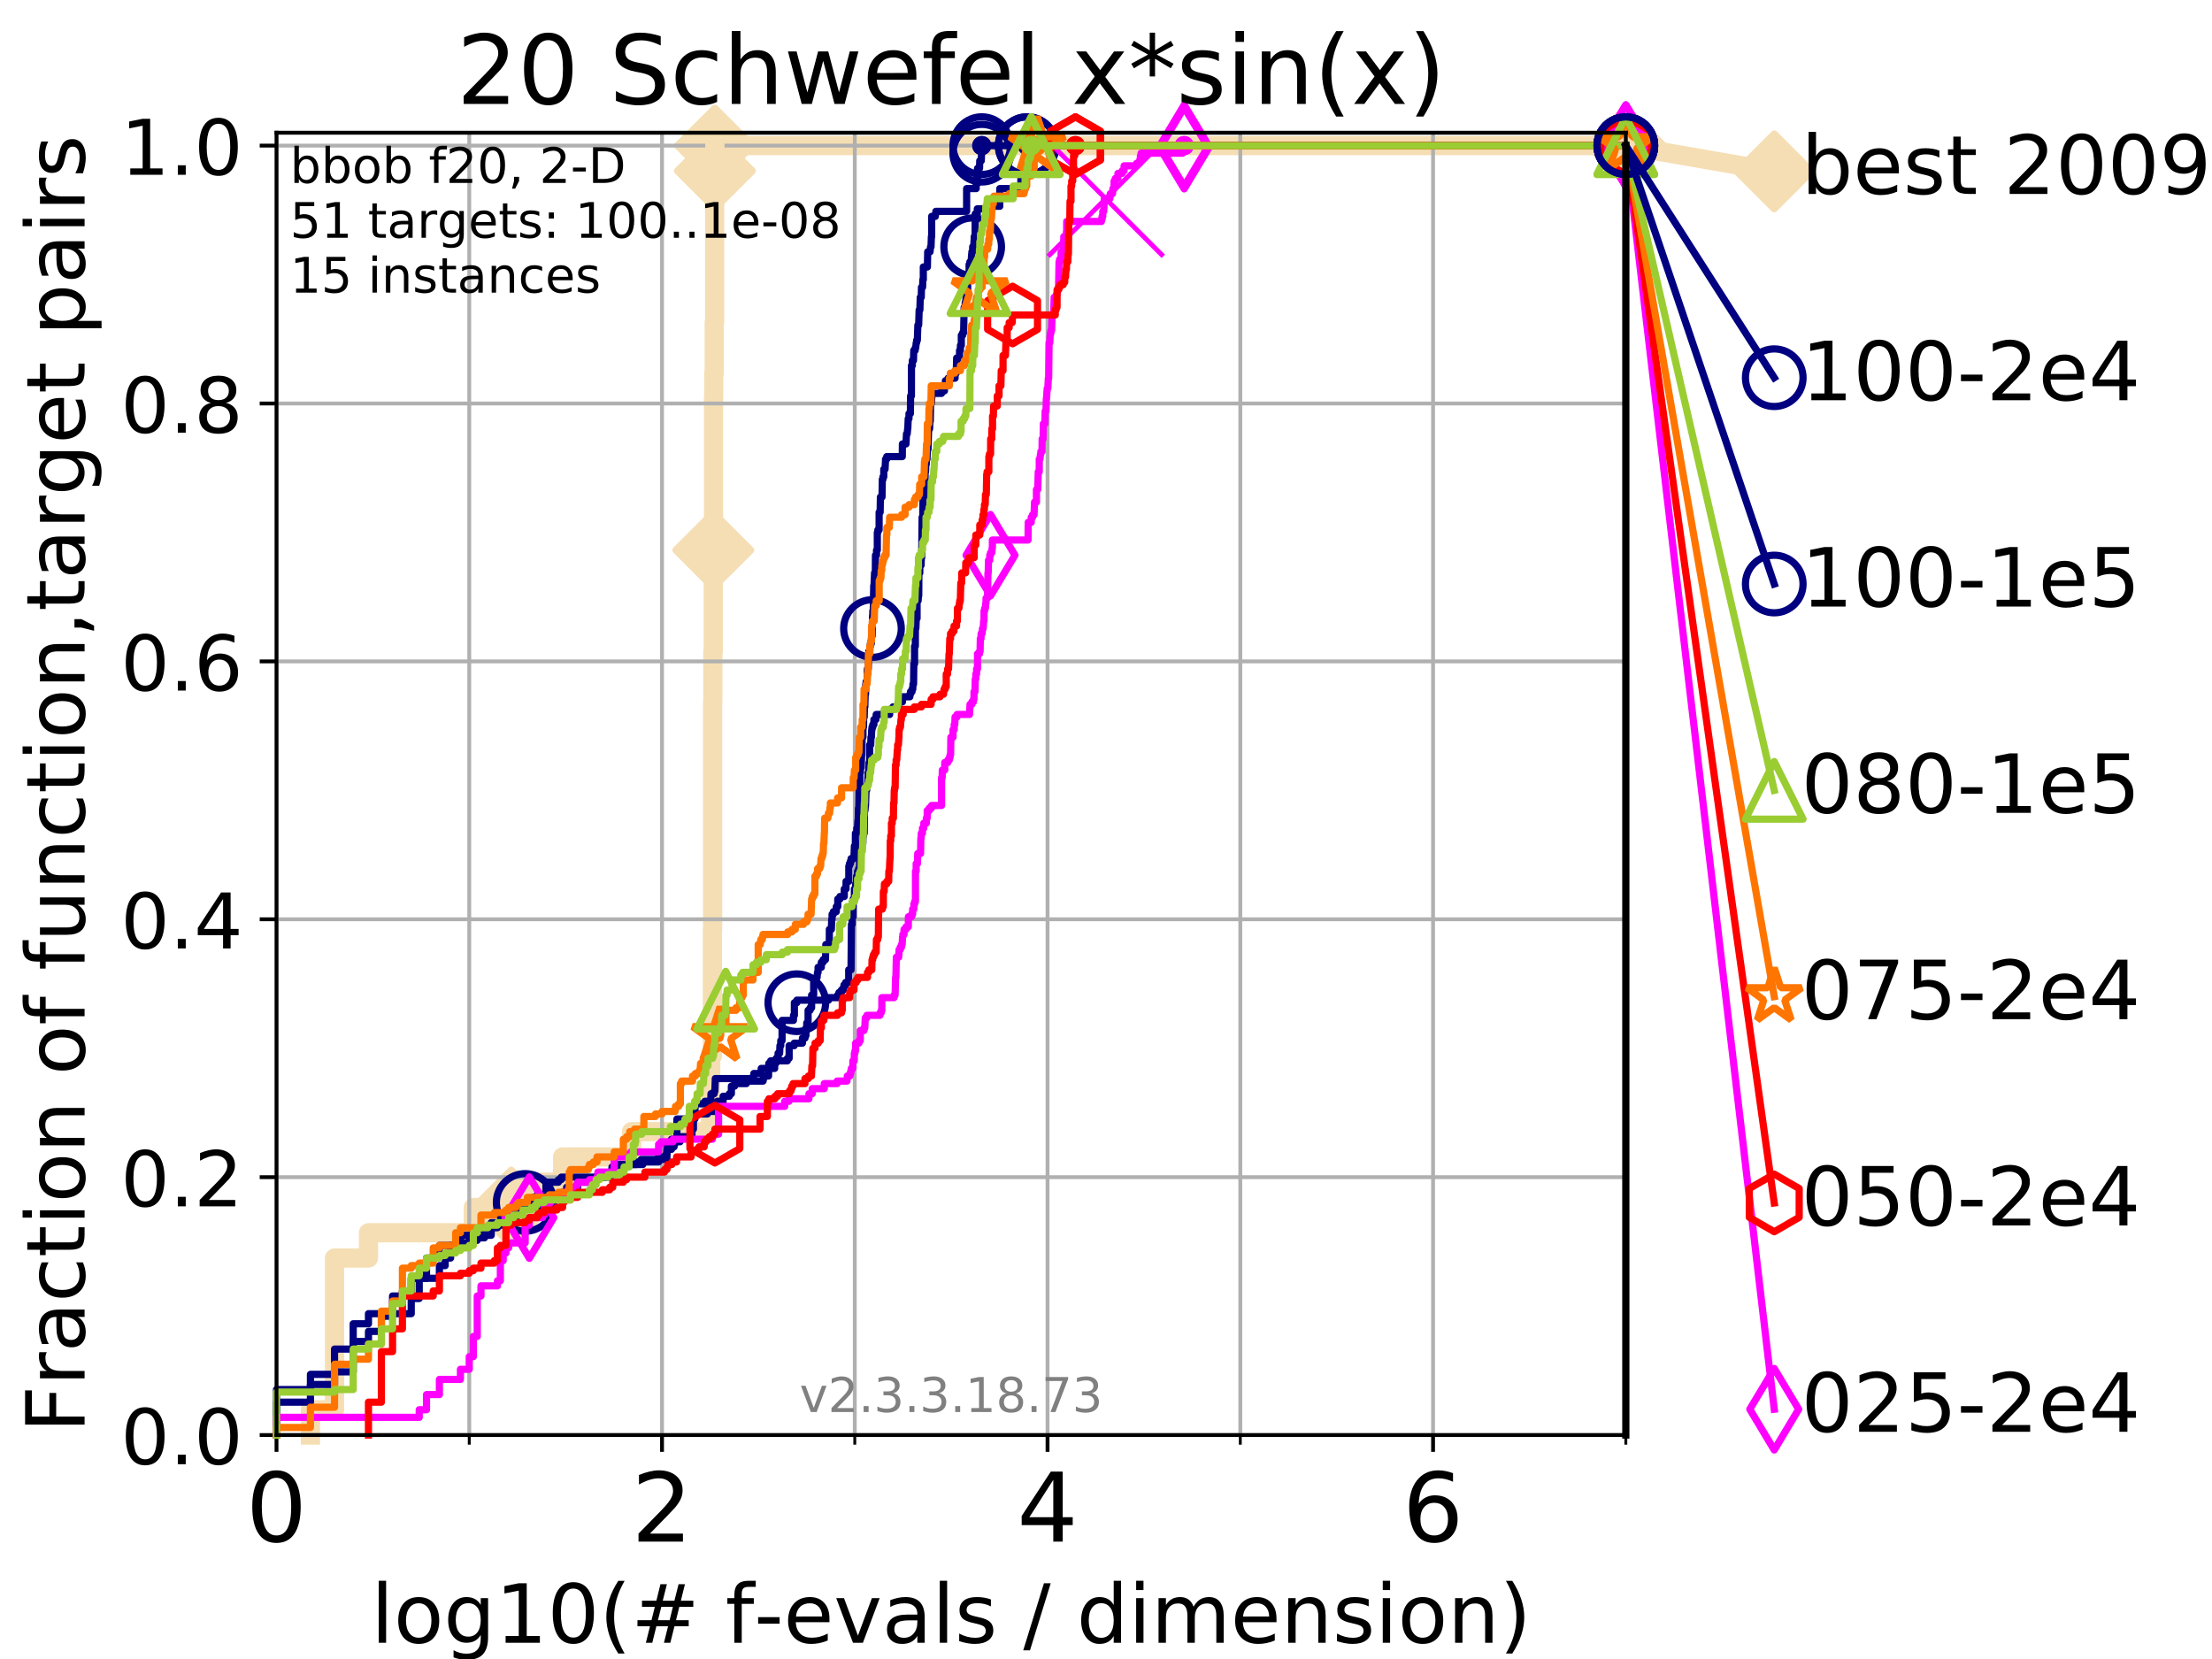 <?xml version="1.0" encoding="utf-8" standalone="no"?>
<!DOCTYPE svg PUBLIC "-//W3C//DTD SVG 1.1//EN"
  "http://www.w3.org/Graphics/SVG/1.1/DTD/svg11.dtd">
<!-- Created with matplotlib (https://matplotlib.org/) -->
<svg height="345.6pt" version="1.1" viewBox="0 0 460.8 345.6" width="460.8pt" xmlns="http://www.w3.org/2000/svg" xmlns:xlink="http://www.w3.org/1999/xlink">
 <defs>
  <style type="text/css">
*{stroke-linecap:butt;stroke-linejoin:round;}
  </style>
 </defs>
 <g id="figure_1">
  <g id="patch_1">
   <path d="M 0 345.6 
L 460.8 345.6 
L 460.8 0 
L 0 0 
z
" style="fill:#ffffff;"/>
  </g>
  <g id="axes_1">
   <g id="patch_2">
    <path d="M 57.6 298.944 
L 338.688 298.944 
L 338.688 27.648 
L 57.6 27.648 
z
" style="fill:#ffffff;"/>
   </g>
   <g id="line2d_1">
    <path d="M 64.671 298.944 
L 64.671 293.677 
L 69.688 293.677 
L 69.688 262.076 
L 76.759 262.076 
L 76.759 256.809 
L 98.606 256.809 
L 98.606 251.542 
L 106.489 251.542 
L 106.489 246.275 
L 117.203 246.275 
L 117.203 241.009 
L 131.566 241.009 
L 131.566 235.742 
L 148.015 235.742 
L 148.015 225.208 
L 148.064 225.208 
L 148.064 219.941 
L 148.402 219.941 
L 148.402 193.607 
L 148.45 193.607 
L 148.45 146.205 
L 148.497 146.205 
L 148.497 135.671 
L 148.592 135.671 
L 148.592 114.604 
L 148.639 114.604 
L 148.639 83.003 
L 148.686 83.003 
L 148.686 77.736 
L 148.78 77.736 
L 148.78 67.202 
L 148.873 67.202 
L 148.873 35.601 
L 148.92 35.601 
L 148.92 30.334 
L 338.688 30.334 
" style="fill:none;stroke:#f5deb3;stroke-linecap:square;stroke-width:4;"/>
   </g>
   <g id="line2d_2">
    <defs>
     <path d="M -0 7.778 
L 7.778 0 
L 0 -7.778 
L -7.778 -0 
z
" id="m19dd8bcf20" style="stroke:#f5deb3;stroke-linejoin:miter;stroke-width:1.5;"/>
    </defs>
    <g>
     <use style="fill:#f5deb3;stroke:#f5deb3;stroke-linejoin:miter;stroke-width:1.5;" x="106.489" xlink:href="#m19dd8bcf20" y="251.542"/>
     <use style="fill:#f5deb3;stroke:#f5deb3;stroke-linejoin:miter;stroke-width:1.5;" x="148.592" xlink:href="#m19dd8bcf20" y="114.604"/>
     <use style="fill:#f5deb3;stroke:#f5deb3;stroke-linejoin:miter;stroke-width:1.5;" x="148.92" xlink:href="#m19dd8bcf20" y="35.601"/>
     <use style="fill:#f5deb3;stroke:#f5deb3;stroke-linejoin:miter;stroke-width:1.5;" x="148.92" xlink:href="#m19dd8bcf20" y="30.334"/>
     <use style="fill:#f5deb3;stroke:#f5deb3;stroke-linejoin:miter;stroke-width:1.5;" x="338.688" xlink:href="#m19dd8bcf20" y="30.334"/>
    </g>
   </g>
   <g id="line2d_3">
    <path style="fill:none;stroke:#f5deb3;stroke-linecap:square;stroke-width:4;"/>
    <g/>
   </g>
   <g id="line2d_4">
    <path d="M 338.688 30.334 
L 369.608 35.706 
" style="fill:none;stroke:#f5deb3;stroke-linecap:square;stroke-width:4;"/>
    <g>
     <use style="fill:#f5deb3;stroke:#f5deb3;stroke-linejoin:miter;stroke-width:1.5;" x="338.688" xlink:href="#m19dd8bcf20" y="30.334"/>
     <use style="fill:#f5deb3;stroke:#f5deb3;stroke-linejoin:miter;stroke-width:1.5;" x="369.608" xlink:href="#m19dd8bcf20" y="35.706"/>
    </g>
   </g>
   <g id="matplotlib.axis_1">
    <g id="xtick_1">
     <g id="line2d_5">
      <path clip-path="url(#p34b60ec19f)" d="M 57.6 298.944 
L 57.6 27.648 
" style="fill:none;stroke:#b0b0b0;stroke-linecap:square;stroke-width:0.8;"/>
     </g>
     <g id="line2d_6">
      <defs>
       <path d="M 0 0 
L 0 3.5 
" id="m262cafb972" style="stroke:#000000;stroke-width:0.8;"/>
      </defs>
      <g>
       <use style="stroke:#000000;stroke-width:0.8;" x="57.6" xlink:href="#m262cafb972" y="298.944"/>
      </g>
     </g>
     <g id="text_1">
      <!-- 0 -->
      <defs>
       <path d="M 31.781 66.406 
Q 24.172 66.406 20.328 58.906 
Q 16.5 51.422 16.5 36.375 
Q 16.5 21.391 20.328 13.891 
Q 24.172 6.391 31.781 6.391 
Q 39.453 6.391 43.281 13.891 
Q 47.125 21.391 47.125 36.375 
Q 47.125 51.422 43.281 58.906 
Q 39.453 66.406 31.781 66.406 
z
M 31.781 74.219 
Q 44.047 74.219 50.516 64.516 
Q 56.984 54.828 56.984 36.375 
Q 56.984 17.969 50.516 8.266 
Q 44.047 -1.422 31.781 -1.422 
Q 19.531 -1.422 13.062 8.266 
Q 6.594 17.969 6.594 36.375 
Q 6.594 54.828 13.062 64.516 
Q 19.531 74.219 31.781 74.219 
z
" id="DejaVuSans-48"/>
      </defs>
      <g transform="translate(51.237 321.141)scale(0.2 -0.2)">
       <use xlink:href="#DejaVuSans-48"/>
      </g>
     </g>
    </g>
    <g id="xtick_2">
     <g id="line2d_7">
      <path clip-path="url(#p34b60ec19f)" d="M 137.911 298.944 
L 137.911 27.648 
" style="fill:none;stroke:#b0b0b0;stroke-linecap:square;stroke-width:0.8;"/>
     </g>
     <g id="line2d_8">
      <g>
       <use style="stroke:#000000;stroke-width:0.8;" x="137.911" xlink:href="#m262cafb972" y="298.944"/>
      </g>
     </g>
     <g id="text_2">
      <!-- 2 -->
      <defs>
       <path d="M 19.188 8.297 
L 53.609 8.297 
L 53.609 0 
L 7.328 0 
L 7.328 8.297 
Q 12.938 14.109 22.625 23.891 
Q 32.328 33.688 34.812 36.531 
Q 39.547 41.844 41.422 45.531 
Q 43.312 49.219 43.312 52.781 
Q 43.312 58.594 39.234 62.25 
Q 35.156 65.922 28.609 65.922 
Q 23.969 65.922 18.812 64.312 
Q 13.672 62.703 7.812 59.422 
L 7.812 69.391 
Q 13.766 71.781 18.938 73 
Q 24.125 74.219 28.422 74.219 
Q 39.75 74.219 46.484 68.547 
Q 53.219 62.891 53.219 53.422 
Q 53.219 48.922 51.531 44.891 
Q 49.859 40.875 45.406 35.406 
Q 44.188 33.984 37.641 27.219 
Q 31.109 20.453 19.188 8.297 
z
" id="DejaVuSans-50"/>
      </defs>
      <g transform="translate(131.548 321.141)scale(0.2 -0.2)">
       <use xlink:href="#DejaVuSans-50"/>
      </g>
     </g>
    </g>
    <g id="xtick_3">
     <g id="line2d_9">
      <path clip-path="url(#p34b60ec19f)" d="M 218.222 298.944 
L 218.222 27.648 
" style="fill:none;stroke:#b0b0b0;stroke-linecap:square;stroke-width:0.8;"/>
     </g>
     <g id="line2d_10">
      <g>
       <use style="stroke:#000000;stroke-width:0.8;" x="218.222" xlink:href="#m262cafb972" y="298.944"/>
      </g>
     </g>
     <g id="text_3">
      <!-- 4 -->
      <defs>
       <path d="M 37.797 64.312 
L 12.891 25.391 
L 37.797 25.391 
z
M 35.203 72.906 
L 47.609 72.906 
L 47.609 25.391 
L 58.016 25.391 
L 58.016 17.188 
L 47.609 17.188 
L 47.609 0 
L 37.797 0 
L 37.797 17.188 
L 4.891 17.188 
L 4.891 26.703 
z
" id="DejaVuSans-52"/>
      </defs>
      <g transform="translate(211.859 321.141)scale(0.2 -0.2)">
       <use xlink:href="#DejaVuSans-52"/>
      </g>
     </g>
    </g>
    <g id="xtick_4">
     <g id="line2d_11">
      <path clip-path="url(#p34b60ec19f)" d="M 298.533 298.944 
L 298.533 27.648 
" style="fill:none;stroke:#b0b0b0;stroke-linecap:square;stroke-width:0.8;"/>
     </g>
     <g id="line2d_12">
      <g>
       <use style="stroke:#000000;stroke-width:0.8;" x="298.533" xlink:href="#m262cafb972" y="298.944"/>
      </g>
     </g>
     <g id="text_4">
      <!-- 6 -->
      <defs>
       <path d="M 33.016 40.375 
Q 26.375 40.375 22.484 35.828 
Q 18.609 31.297 18.609 23.391 
Q 18.609 15.531 22.484 10.953 
Q 26.375 6.391 33.016 6.391 
Q 39.656 6.391 43.531 10.953 
Q 47.406 15.531 47.406 23.391 
Q 47.406 31.297 43.531 35.828 
Q 39.656 40.375 33.016 40.375 
z
M 52.594 71.297 
L 52.594 62.312 
Q 48.875 64.062 45.094 64.984 
Q 41.312 65.922 37.594 65.922 
Q 27.828 65.922 22.672 59.328 
Q 17.531 52.734 16.797 39.406 
Q 19.672 43.656 24.016 45.922 
Q 28.375 48.188 33.594 48.188 
Q 44.578 48.188 50.953 41.516 
Q 57.328 34.859 57.328 23.391 
Q 57.328 12.156 50.688 5.359 
Q 44.047 -1.422 33.016 -1.422 
Q 20.359 -1.422 13.672 8.266 
Q 6.984 17.969 6.984 36.375 
Q 6.984 53.656 15.188 63.938 
Q 23.391 74.219 37.203 74.219 
Q 40.922 74.219 44.703 73.484 
Q 48.484 72.75 52.594 71.297 
z
" id="DejaVuSans-54"/>
      </defs>
      <g transform="translate(292.17 321.141)scale(0.2 -0.2)">
       <use xlink:href="#DejaVuSans-54"/>
      </g>
     </g>
    </g>
    <g id="xtick_5">
     <g id="line2d_13">
      <path clip-path="url(#p34b60ec19f)" d="M 97.755 298.944 
L 97.755 27.648 
" style="fill:none;stroke:#b0b0b0;stroke-linecap:square;stroke-width:0.8;"/>
     </g>
     <g id="line2d_14">
      <defs>
       <path d="M 0 0 
L 0 2 
" id="m315680ce73" style="stroke:#000000;stroke-width:0.6;"/>
      </defs>
      <g>
       <use style="stroke:#000000;stroke-width:0.6;" x="97.755" xlink:href="#m315680ce73" y="298.944"/>
      </g>
     </g>
    </g>
    <g id="xtick_6">
     <g id="line2d_15">
      <path clip-path="url(#p34b60ec19f)" d="M 178.066 298.944 
L 178.066 27.648 
" style="fill:none;stroke:#b0b0b0;stroke-linecap:square;stroke-width:0.8;"/>
     </g>
     <g id="line2d_16">
      <g>
       <use style="stroke:#000000;stroke-width:0.6;" x="178.066" xlink:href="#m315680ce73" y="298.944"/>
      </g>
     </g>
    </g>
    <g id="xtick_7">
     <g id="line2d_17">
      <path clip-path="url(#p34b60ec19f)" d="M 258.377 298.944 
L 258.377 27.648 
" style="fill:none;stroke:#b0b0b0;stroke-linecap:square;stroke-width:0.8;"/>
     </g>
     <g id="line2d_18">
      <g>
       <use style="stroke:#000000;stroke-width:0.6;" x="258.377" xlink:href="#m315680ce73" y="298.944"/>
      </g>
     </g>
    </g>
    <g id="xtick_8">
     <g id="line2d_19">
      <path clip-path="url(#p34b60ec19f)" d="M 338.688 298.944 
L 338.688 27.648 
" style="fill:none;stroke:#b0b0b0;stroke-linecap:square;stroke-width:0.8;"/>
     </g>
     <g id="line2d_20">
      <g>
       <use style="stroke:#000000;stroke-width:0.6;" x="338.688" xlink:href="#m315680ce73" y="298.944"/>
      </g>
     </g>
    </g>
    <g id="text_5">
     <!-- log10(# f-evals / dimension) -->
     <defs>
      <path d="M 9.422 75.984 
L 18.406 75.984 
L 18.406 0 
L 9.422 0 
z
" id="DejaVuSans-108"/>
      <path d="M 30.609 48.391 
Q 23.391 48.391 19.188 42.75 
Q 14.984 37.109 14.984 27.297 
Q 14.984 17.484 19.156 11.844 
Q 23.344 6.203 30.609 6.203 
Q 37.797 6.203 41.984 11.859 
Q 46.188 17.531 46.188 27.297 
Q 46.188 37.016 41.984 42.703 
Q 37.797 48.391 30.609 48.391 
z
M 30.609 56 
Q 42.328 56 49.016 48.375 
Q 55.719 40.766 55.719 27.297 
Q 55.719 13.875 49.016 6.219 
Q 42.328 -1.422 30.609 -1.422 
Q 18.844 -1.422 12.172 6.219 
Q 5.516 13.875 5.516 27.297 
Q 5.516 40.766 12.172 48.375 
Q 18.844 56 30.609 56 
z
" id="DejaVuSans-111"/>
      <path d="M 45.406 27.984 
Q 45.406 37.75 41.375 43.109 
Q 37.359 48.484 30.078 48.484 
Q 22.859 48.484 18.828 43.109 
Q 14.797 37.75 14.797 27.984 
Q 14.797 18.266 18.828 12.891 
Q 22.859 7.516 30.078 7.516 
Q 37.359 7.516 41.375 12.891 
Q 45.406 18.266 45.406 27.984 
z
M 54.391 6.781 
Q 54.391 -7.172 48.188 -13.984 
Q 42 -20.797 29.203 -20.797 
Q 24.469 -20.797 20.266 -20.094 
Q 16.062 -19.391 12.109 -17.922 
L 12.109 -9.188 
Q 16.062 -11.328 19.922 -12.344 
Q 23.781 -13.375 27.781 -13.375 
Q 36.625 -13.375 41.016 -8.766 
Q 45.406 -4.156 45.406 5.172 
L 45.406 9.625 
Q 42.625 4.781 38.281 2.391 
Q 33.938 0 27.875 0 
Q 17.828 0 11.672 7.656 
Q 5.516 15.328 5.516 27.984 
Q 5.516 40.672 11.672 48.328 
Q 17.828 56 27.875 56 
Q 33.938 56 38.281 53.609 
Q 42.625 51.219 45.406 46.391 
L 45.406 54.688 
L 54.391 54.688 
z
" id="DejaVuSans-103"/>
      <path d="M 12.406 8.297 
L 28.516 8.297 
L 28.516 63.922 
L 10.984 60.406 
L 10.984 69.391 
L 28.422 72.906 
L 38.281 72.906 
L 38.281 8.297 
L 54.391 8.297 
L 54.391 0 
L 12.406 0 
z
" id="DejaVuSans-49"/>
      <path d="M 31 75.875 
Q 24.469 64.656 21.281 53.656 
Q 18.109 42.672 18.109 31.391 
Q 18.109 20.125 21.312 9.062 
Q 24.516 -2 31 -13.188 
L 23.188 -13.188 
Q 15.875 -1.703 12.234 9.375 
Q 8.594 20.453 8.594 31.391 
Q 8.594 42.281 12.203 53.312 
Q 15.828 64.359 23.188 75.875 
z
" id="DejaVuSans-40"/>
      <path d="M 51.125 44 
L 36.922 44 
L 32.812 27.688 
L 47.125 27.688 
z
M 43.797 71.781 
L 38.719 51.516 
L 52.984 51.516 
L 58.109 71.781 
L 65.922 71.781 
L 60.891 51.516 
L 76.125 51.516 
L 76.125 44 
L 58.984 44 
L 54.984 27.688 
L 70.516 27.688 
L 70.516 20.219 
L 53.078 20.219 
L 48 0 
L 40.188 0 
L 45.219 20.219 
L 30.906 20.219 
L 25.875 0 
L 18.016 0 
L 23.094 20.219 
L 7.719 20.219 
L 7.719 27.688 
L 24.906 27.688 
L 29 44 
L 13.281 44 
L 13.281 51.516 
L 30.906 51.516 
L 35.891 71.781 
z
" id="DejaVuSans-35"/>
      <path id="DejaVuSans-32"/>
      <path d="M 37.109 75.984 
L 37.109 68.5 
L 28.516 68.5 
Q 23.688 68.5 21.797 66.547 
Q 19.922 64.594 19.922 59.516 
L 19.922 54.688 
L 34.719 54.688 
L 34.719 47.703 
L 19.922 47.703 
L 19.922 0 
L 10.891 0 
L 10.891 47.703 
L 2.297 47.703 
L 2.297 54.688 
L 10.891 54.688 
L 10.891 58.5 
Q 10.891 67.625 15.141 71.797 
Q 19.391 75.984 28.609 75.984 
z
" id="DejaVuSans-102"/>
      <path d="M 4.891 31.391 
L 31.203 31.391 
L 31.203 23.391 
L 4.891 23.391 
z
" id="DejaVuSans-45"/>
      <path d="M 56.203 29.594 
L 56.203 25.203 
L 14.891 25.203 
Q 15.484 15.922 20.484 11.062 
Q 25.484 6.203 34.422 6.203 
Q 39.594 6.203 44.453 7.469 
Q 49.312 8.734 54.109 11.281 
L 54.109 2.781 
Q 49.266 0.734 44.188 -0.344 
Q 39.109 -1.422 33.891 -1.422 
Q 20.797 -1.422 13.156 6.188 
Q 5.516 13.812 5.516 26.812 
Q 5.516 40.234 12.766 48.109 
Q 20.016 56 32.328 56 
Q 43.359 56 49.781 48.891 
Q 56.203 41.797 56.203 29.594 
z
M 47.219 32.234 
Q 47.125 39.594 43.094 43.984 
Q 39.062 48.391 32.422 48.391 
Q 24.906 48.391 20.391 44.141 
Q 15.875 39.891 15.188 32.172 
z
" id="DejaVuSans-101"/>
      <path d="M 2.984 54.688 
L 12.5 54.688 
L 29.594 8.797 
L 46.688 54.688 
L 56.203 54.688 
L 35.688 0 
L 23.484 0 
z
" id="DejaVuSans-118"/>
      <path d="M 34.281 27.484 
Q 23.391 27.484 19.188 25 
Q 14.984 22.516 14.984 16.5 
Q 14.984 11.719 18.141 8.906 
Q 21.297 6.109 26.703 6.109 
Q 34.188 6.109 38.703 11.406 
Q 43.219 16.703 43.219 25.484 
L 43.219 27.484 
z
M 52.203 31.203 
L 52.203 0 
L 43.219 0 
L 43.219 8.297 
Q 40.141 3.328 35.547 0.953 
Q 30.953 -1.422 24.312 -1.422 
Q 15.922 -1.422 10.953 3.297 
Q 6 8.016 6 15.922 
Q 6 25.141 12.172 29.828 
Q 18.359 34.516 30.609 34.516 
L 43.219 34.516 
L 43.219 35.406 
Q 43.219 41.609 39.141 45 
Q 35.062 48.391 27.688 48.391 
Q 23 48.391 18.547 47.266 
Q 14.109 46.141 10.016 43.891 
L 10.016 52.203 
Q 14.938 54.109 19.578 55.047 
Q 24.219 56 28.609 56 
Q 40.484 56 46.344 49.844 
Q 52.203 43.703 52.203 31.203 
z
" id="DejaVuSans-97"/>
      <path d="M 44.281 53.078 
L 44.281 44.578 
Q 40.484 46.531 36.375 47.5 
Q 32.281 48.484 27.875 48.484 
Q 21.188 48.484 17.844 46.438 
Q 14.5 44.391 14.5 40.281 
Q 14.5 37.156 16.891 35.375 
Q 19.281 33.594 26.516 31.984 
L 29.594 31.297 
Q 39.156 29.25 43.188 25.516 
Q 47.219 21.781 47.219 15.094 
Q 47.219 7.469 41.188 3.016 
Q 35.156 -1.422 24.609 -1.422 
Q 20.219 -1.422 15.453 -0.562 
Q 10.688 0.297 5.422 2 
L 5.422 11.281 
Q 10.406 8.688 15.234 7.391 
Q 20.062 6.109 24.812 6.109 
Q 31.156 6.109 34.562 8.281 
Q 37.984 10.453 37.984 14.406 
Q 37.984 18.062 35.516 20.016 
Q 33.062 21.969 24.703 23.781 
L 21.578 24.516 
Q 13.234 26.266 9.516 29.906 
Q 5.812 33.547 5.812 39.891 
Q 5.812 47.609 11.281 51.797 
Q 16.75 56 26.812 56 
Q 31.781 56 36.172 55.266 
Q 40.578 54.547 44.281 53.078 
z
" id="DejaVuSans-115"/>
      <path d="M 25.391 72.906 
L 33.688 72.906 
L 8.297 -9.281 
L 0 -9.281 
z
" id="DejaVuSans-47"/>
      <path d="M 45.406 46.391 
L 45.406 75.984 
L 54.391 75.984 
L 54.391 0 
L 45.406 0 
L 45.406 8.203 
Q 42.578 3.328 38.25 0.953 
Q 33.938 -1.422 27.875 -1.422 
Q 17.969 -1.422 11.734 6.484 
Q 5.516 14.406 5.516 27.297 
Q 5.516 40.188 11.734 48.094 
Q 17.969 56 27.875 56 
Q 33.938 56 38.25 53.625 
Q 42.578 51.266 45.406 46.391 
z
M 14.797 27.297 
Q 14.797 17.391 18.875 11.75 
Q 22.953 6.109 30.078 6.109 
Q 37.203 6.109 41.297 11.75 
Q 45.406 17.391 45.406 27.297 
Q 45.406 37.203 41.297 42.844 
Q 37.203 48.484 30.078 48.484 
Q 22.953 48.484 18.875 42.844 
Q 14.797 37.203 14.797 27.297 
z
" id="DejaVuSans-100"/>
      <path d="M 9.422 54.688 
L 18.406 54.688 
L 18.406 0 
L 9.422 0 
z
M 9.422 75.984 
L 18.406 75.984 
L 18.406 64.594 
L 9.422 64.594 
z
" id="DejaVuSans-105"/>
      <path d="M 52 44.188 
Q 55.375 50.25 60.062 53.125 
Q 64.75 56 71.094 56 
Q 79.641 56 84.281 50.016 
Q 88.922 44.047 88.922 33.016 
L 88.922 0 
L 79.891 0 
L 79.891 32.719 
Q 79.891 40.578 77.094 44.375 
Q 74.312 48.188 68.609 48.188 
Q 61.625 48.188 57.562 43.547 
Q 53.516 38.922 53.516 30.906 
L 53.516 0 
L 44.484 0 
L 44.484 32.719 
Q 44.484 40.625 41.703 44.406 
Q 38.922 48.188 33.109 48.188 
Q 26.219 48.188 22.156 43.531 
Q 18.109 38.875 18.109 30.906 
L 18.109 0 
L 9.078 0 
L 9.078 54.688 
L 18.109 54.688 
L 18.109 46.188 
Q 21.188 51.219 25.484 53.609 
Q 29.781 56 35.688 56 
Q 41.656 56 45.828 52.969 
Q 50 49.953 52 44.188 
z
" id="DejaVuSans-109"/>
      <path d="M 54.891 33.016 
L 54.891 0 
L 45.906 0 
L 45.906 32.719 
Q 45.906 40.484 42.875 44.328 
Q 39.844 48.188 33.797 48.188 
Q 26.516 48.188 22.312 43.547 
Q 18.109 38.922 18.109 30.906 
L 18.109 0 
L 9.078 0 
L 9.078 54.688 
L 18.109 54.688 
L 18.109 46.188 
Q 21.344 51.125 25.703 53.562 
Q 30.078 56 35.797 56 
Q 45.219 56 50.047 50.172 
Q 54.891 44.344 54.891 33.016 
z
" id="DejaVuSans-110"/>
      <path d="M 8.016 75.875 
L 15.828 75.875 
Q 23.141 64.359 26.781 53.312 
Q 30.422 42.281 30.422 31.391 
Q 30.422 20.453 26.781 9.375 
Q 23.141 -1.703 15.828 -13.188 
L 8.016 -13.188 
Q 14.5 -2 17.703 9.062 
Q 20.906 20.125 20.906 31.391 
Q 20.906 42.672 17.703 53.656 
Q 14.5 64.656 8.016 75.875 
z
" id="DejaVuSans-41"/>
     </defs>
     <g transform="translate(77.303 342.218)scale(0.17 -0.17)">
      <use xlink:href="#DejaVuSans-108"/>
      <use x="27.783" xlink:href="#DejaVuSans-111"/>
      <use x="88.965" xlink:href="#DejaVuSans-103"/>
      <use x="152.441" xlink:href="#DejaVuSans-49"/>
      <use x="216.064" xlink:href="#DejaVuSans-48"/>
      <use x="279.688" xlink:href="#DejaVuSans-40"/>
      <use x="318.701" xlink:href="#DejaVuSans-35"/>
      <use x="402.49" xlink:href="#DejaVuSans-32"/>
      <use x="434.277" xlink:href="#DejaVuSans-102"/>
      <use x="469.404" xlink:href="#DejaVuSans-45"/>
      <use x="505.488" xlink:href="#DejaVuSans-101"/>
      <use x="567.012" xlink:href="#DejaVuSans-118"/>
      <use x="626.191" xlink:href="#DejaVuSans-97"/>
      <use x="687.471" xlink:href="#DejaVuSans-108"/>
      <use x="715.254" xlink:href="#DejaVuSans-115"/>
      <use x="767.354" xlink:href="#DejaVuSans-32"/>
      <use x="799.141" xlink:href="#DejaVuSans-47"/>
      <use x="832.832" xlink:href="#DejaVuSans-32"/>
      <use x="864.619" xlink:href="#DejaVuSans-100"/>
      <use x="928.096" xlink:href="#DejaVuSans-105"/>
      <use x="955.879" xlink:href="#DejaVuSans-109"/>
      <use x="1053.291" xlink:href="#DejaVuSans-101"/>
      <use x="1114.814" xlink:href="#DejaVuSans-110"/>
      <use x="1178.193" xlink:href="#DejaVuSans-115"/>
      <use x="1230.293" xlink:href="#DejaVuSans-105"/>
      <use x="1258.076" xlink:href="#DejaVuSans-111"/>
      <use x="1319.258" xlink:href="#DejaVuSans-110"/>
      <use x="1382.637" xlink:href="#DejaVuSans-41"/>
     </g>
    </g>
   </g>
   <g id="matplotlib.axis_2">
    <g id="ytick_1">
     <g id="line2d_21">
      <path clip-path="url(#p34b60ec19f)" d="M 57.6 298.944 
L 338.688 298.944 
" style="fill:none;stroke:#b0b0b0;stroke-linecap:square;stroke-width:0.8;"/>
     </g>
     <g id="line2d_22">
      <defs>
       <path d="M 0 0 
L -3.5 0 
" id="m03ec1776c2" style="stroke:#000000;stroke-width:0.8;"/>
      </defs>
      <g>
       <use style="stroke:#000000;stroke-width:0.8;" x="57.6" xlink:href="#m03ec1776c2" y="298.944"/>
      </g>
     </g>
     <g id="text_6">
      <!-- 0.0 -->
      <defs>
       <path d="M 10.688 12.406 
L 21 12.406 
L 21 0 
L 10.688 0 
z
" id="DejaVuSans-46"/>
      </defs>
      <g transform="translate(25.155 305.023)scale(0.16 -0.16)">
       <use xlink:href="#DejaVuSans-48"/>
       <use x="63.623" xlink:href="#DejaVuSans-46"/>
       <use x="95.41" xlink:href="#DejaVuSans-48"/>
      </g>
     </g>
    </g>
    <g id="ytick_2">
     <g id="line2d_23">
      <path clip-path="url(#p34b60ec19f)" d="M 57.6 245.222 
L 338.688 245.222 
" style="fill:none;stroke:#b0b0b0;stroke-linecap:square;stroke-width:0.8;"/>
     </g>
     <g id="line2d_24">
      <g>
       <use style="stroke:#000000;stroke-width:0.8;" x="57.6" xlink:href="#m03ec1776c2" y="245.222"/>
      </g>
     </g>
     <g id="text_7">
      <!-- 0.2 -->
      <g transform="translate(25.155 251.301)scale(0.16 -0.16)">
       <use xlink:href="#DejaVuSans-48"/>
       <use x="63.623" xlink:href="#DejaVuSans-46"/>
       <use x="95.41" xlink:href="#DejaVuSans-50"/>
      </g>
     </g>
    </g>
    <g id="ytick_3">
     <g id="line2d_25">
      <path clip-path="url(#p34b60ec19f)" d="M 57.6 191.5 
L 338.688 191.5 
" style="fill:none;stroke:#b0b0b0;stroke-linecap:square;stroke-width:0.8;"/>
     </g>
     <g id="line2d_26">
      <g>
       <use style="stroke:#000000;stroke-width:0.8;" x="57.6" xlink:href="#m03ec1776c2" y="191.5"/>
      </g>
     </g>
     <g id="text_8">
      <!-- 0.4 -->
      <g transform="translate(25.155 197.579)scale(0.16 -0.16)">
       <use xlink:href="#DejaVuSans-48"/>
       <use x="63.623" xlink:href="#DejaVuSans-46"/>
       <use x="95.41" xlink:href="#DejaVuSans-52"/>
      </g>
     </g>
    </g>
    <g id="ytick_4">
     <g id="line2d_27">
      <path clip-path="url(#p34b60ec19f)" d="M 57.6 137.778 
L 338.688 137.778 
" style="fill:none;stroke:#b0b0b0;stroke-linecap:square;stroke-width:0.8;"/>
     </g>
     <g id="line2d_28">
      <g>
       <use style="stroke:#000000;stroke-width:0.8;" x="57.6" xlink:href="#m03ec1776c2" y="137.778"/>
      </g>
     </g>
     <g id="text_9">
      <!-- 0.6 -->
      <g transform="translate(25.155 143.857)scale(0.16 -0.16)">
       <use xlink:href="#DejaVuSans-48"/>
       <use x="63.623" xlink:href="#DejaVuSans-46"/>
       <use x="95.41" xlink:href="#DejaVuSans-54"/>
      </g>
     </g>
    </g>
    <g id="ytick_5">
     <g id="line2d_29">
      <path clip-path="url(#p34b60ec19f)" d="M 57.6 84.056 
L 338.688 84.056 
" style="fill:none;stroke:#b0b0b0;stroke-linecap:square;stroke-width:0.8;"/>
     </g>
     <g id="line2d_30">
      <g>
       <use style="stroke:#000000;stroke-width:0.8;" x="57.6" xlink:href="#m03ec1776c2" y="84.056"/>
      </g>
     </g>
     <g id="text_10">
      <!-- 0.8 -->
      <defs>
       <path d="M 31.781 34.625 
Q 24.75 34.625 20.719 30.859 
Q 16.703 27.094 16.703 20.516 
Q 16.703 13.922 20.719 10.156 
Q 24.75 6.391 31.781 6.391 
Q 38.812 6.391 42.859 10.172 
Q 46.922 13.969 46.922 20.516 
Q 46.922 27.094 42.891 30.859 
Q 38.875 34.625 31.781 34.625 
z
M 21.922 38.812 
Q 15.578 40.375 12.031 44.719 
Q 8.5 49.078 8.5 55.328 
Q 8.5 64.062 14.719 69.141 
Q 20.953 74.219 31.781 74.219 
Q 42.672 74.219 48.875 69.141 
Q 55.078 64.062 55.078 55.328 
Q 55.078 49.078 51.531 44.719 
Q 48 40.375 41.703 38.812 
Q 48.828 37.156 52.797 32.312 
Q 56.781 27.484 56.781 20.516 
Q 56.781 9.906 50.312 4.234 
Q 43.844 -1.422 31.781 -1.422 
Q 19.734 -1.422 13.25 4.234 
Q 6.781 9.906 6.781 20.516 
Q 6.781 27.484 10.781 32.312 
Q 14.797 37.156 21.922 38.812 
z
M 18.312 54.391 
Q 18.312 48.734 21.844 45.562 
Q 25.391 42.391 31.781 42.391 
Q 38.141 42.391 41.719 45.562 
Q 45.312 48.734 45.312 54.391 
Q 45.312 60.062 41.719 63.234 
Q 38.141 66.406 31.781 66.406 
Q 25.391 66.406 21.844 63.234 
Q 18.312 60.062 18.312 54.391 
z
" id="DejaVuSans-56"/>
      </defs>
      <g transform="translate(25.155 90.135)scale(0.16 -0.16)">
       <use xlink:href="#DejaVuSans-48"/>
       <use x="63.623" xlink:href="#DejaVuSans-46"/>
       <use x="95.41" xlink:href="#DejaVuSans-56"/>
      </g>
     </g>
    </g>
    <g id="ytick_6">
     <g id="line2d_31">
      <path clip-path="url(#p34b60ec19f)" d="M 57.6 30.334 
L 338.688 30.334 
" style="fill:none;stroke:#b0b0b0;stroke-linecap:square;stroke-width:0.8;"/>
     </g>
     <g id="line2d_32">
      <g>
       <use style="stroke:#000000;stroke-width:0.8;" x="57.6" xlink:href="#m03ec1776c2" y="30.334"/>
      </g>
     </g>
     <g id="text_11">
      <!-- 1.0 -->
      <g transform="translate(25.155 36.413)scale(0.16 -0.16)">
       <use xlink:href="#DejaVuSans-49"/>
       <use x="63.623" xlink:href="#DejaVuSans-46"/>
       <use x="95.41" xlink:href="#DejaVuSans-48"/>
      </g>
     </g>
    </g>
    <g id="text_12">
     <!-- Fraction of function,target pairs -->
     <defs>
      <path d="M 9.812 72.906 
L 51.703 72.906 
L 51.703 64.594 
L 19.672 64.594 
L 19.672 43.109 
L 48.578 43.109 
L 48.578 34.812 
L 19.672 34.812 
L 19.672 0 
L 9.812 0 
z
" id="DejaVuSans-70"/>
      <path d="M 41.109 46.297 
Q 39.594 47.172 37.812 47.578 
Q 36.031 48 33.891 48 
Q 26.266 48 22.188 43.047 
Q 18.109 38.094 18.109 28.812 
L 18.109 0 
L 9.078 0 
L 9.078 54.688 
L 18.109 54.688 
L 18.109 46.188 
Q 20.953 51.172 25.484 53.578 
Q 30.031 56 36.531 56 
Q 37.453 56 38.578 55.875 
Q 39.703 55.766 41.062 55.516 
z
" id="DejaVuSans-114"/>
      <path d="M 48.781 52.594 
L 48.781 44.188 
Q 44.969 46.297 41.141 47.344 
Q 37.312 48.391 33.406 48.391 
Q 24.656 48.391 19.812 42.844 
Q 14.984 37.312 14.984 27.297 
Q 14.984 17.281 19.812 11.734 
Q 24.656 6.203 33.406 6.203 
Q 37.312 6.203 41.141 7.25 
Q 44.969 8.297 48.781 10.406 
L 48.781 2.094 
Q 45.016 0.344 40.984 -0.531 
Q 36.969 -1.422 32.422 -1.422 
Q 20.062 -1.422 12.781 6.344 
Q 5.516 14.109 5.516 27.297 
Q 5.516 40.672 12.859 48.328 
Q 20.219 56 33.016 56 
Q 37.156 56 41.109 55.141 
Q 45.062 54.297 48.781 52.594 
z
" id="DejaVuSans-99"/>
      <path d="M 18.312 70.219 
L 18.312 54.688 
L 36.812 54.688 
L 36.812 47.703 
L 18.312 47.703 
L 18.312 18.016 
Q 18.312 11.328 20.141 9.422 
Q 21.969 7.516 27.594 7.516 
L 36.812 7.516 
L 36.812 0 
L 27.594 0 
Q 17.188 0 13.234 3.875 
Q 9.281 7.766 9.281 18.016 
L 9.281 47.703 
L 2.688 47.703 
L 2.688 54.688 
L 9.281 54.688 
L 9.281 70.219 
z
" id="DejaVuSans-116"/>
      <path d="M 8.5 21.578 
L 8.5 54.688 
L 17.484 54.688 
L 17.484 21.922 
Q 17.484 14.156 20.5 10.266 
Q 23.531 6.391 29.594 6.391 
Q 36.859 6.391 41.078 11.031 
Q 45.312 15.672 45.312 23.688 
L 45.312 54.688 
L 54.297 54.688 
L 54.297 0 
L 45.312 0 
L 45.312 8.406 
Q 42.047 3.422 37.719 1 
Q 33.406 -1.422 27.688 -1.422 
Q 18.266 -1.422 13.375 4.438 
Q 8.5 10.297 8.5 21.578 
z
M 31.109 56 
z
" id="DejaVuSans-117"/>
      <path d="M 11.719 12.406 
L 22.016 12.406 
L 22.016 4 
L 14.016 -11.625 
L 7.719 -11.625 
L 11.719 4 
z
" id="DejaVuSans-44"/>
      <path d="M 18.109 8.203 
L 18.109 -20.797 
L 9.078 -20.797 
L 9.078 54.688 
L 18.109 54.688 
L 18.109 46.391 
Q 20.953 51.266 25.266 53.625 
Q 29.594 56 35.594 56 
Q 45.562 56 51.781 48.094 
Q 58.016 40.188 58.016 27.297 
Q 58.016 14.406 51.781 6.484 
Q 45.562 -1.422 35.594 -1.422 
Q 29.594 -1.422 25.266 0.953 
Q 20.953 3.328 18.109 8.203 
z
M 48.688 27.297 
Q 48.688 37.203 44.609 42.844 
Q 40.531 48.484 33.406 48.484 
Q 26.266 48.484 22.188 42.844 
Q 18.109 37.203 18.109 27.297 
Q 18.109 17.391 22.188 11.75 
Q 26.266 6.109 33.406 6.109 
Q 40.531 6.109 44.609 11.75 
Q 48.688 17.391 48.688 27.297 
z
" id="DejaVuSans-112"/>
     </defs>
     <g transform="translate(17.62 298.435)rotate(-90)scale(0.17 -0.17)">
      <use xlink:href="#DejaVuSans-70"/>
      <use x="57.41" xlink:href="#DejaVuSans-114"/>
      <use x="98.523" xlink:href="#DejaVuSans-97"/>
      <use x="159.803" xlink:href="#DejaVuSans-99"/>
      <use x="214.783" xlink:href="#DejaVuSans-116"/>
      <use x="253.992" xlink:href="#DejaVuSans-105"/>
      <use x="281.775" xlink:href="#DejaVuSans-111"/>
      <use x="342.957" xlink:href="#DejaVuSans-110"/>
      <use x="406.336" xlink:href="#DejaVuSans-32"/>
      <use x="438.123" xlink:href="#DejaVuSans-111"/>
      <use x="499.305" xlink:href="#DejaVuSans-102"/>
      <use x="534.51" xlink:href="#DejaVuSans-32"/>
      <use x="566.297" xlink:href="#DejaVuSans-102"/>
      <use x="601.502" xlink:href="#DejaVuSans-117"/>
      <use x="664.881" xlink:href="#DejaVuSans-110"/>
      <use x="728.26" xlink:href="#DejaVuSans-99"/>
      <use x="783.24" xlink:href="#DejaVuSans-116"/>
      <use x="822.449" xlink:href="#DejaVuSans-105"/>
      <use x="850.232" xlink:href="#DejaVuSans-111"/>
      <use x="911.414" xlink:href="#DejaVuSans-110"/>
      <use x="974.793" xlink:href="#DejaVuSans-44"/>
      <use x="1006.58" xlink:href="#DejaVuSans-116"/>
      <use x="1045.789" xlink:href="#DejaVuSans-97"/>
      <use x="1107.068" xlink:href="#DejaVuSans-114"/>
      <use x="1148.166" xlink:href="#DejaVuSans-103"/>
      <use x="1211.643" xlink:href="#DejaVuSans-101"/>
      <use x="1273.166" xlink:href="#DejaVuSans-116"/>
      <use x="1312.375" xlink:href="#DejaVuSans-32"/>
      <use x="1344.162" xlink:href="#DejaVuSans-112"/>
      <use x="1407.639" xlink:href="#DejaVuSans-97"/>
      <use x="1468.918" xlink:href="#DejaVuSans-105"/>
      <use x="1496.701" xlink:href="#DejaVuSans-114"/>
      <use x="1537.814" xlink:href="#DejaVuSans-115"/>
     </g>
    </g>
   </g>
   <g id="line2d_33">
    <defs>
     <path d="M 0 1.5 
C 0.398 1.5 0.779 1.342 1.061 1.061 
C 1.342 0.779 1.5 0.398 1.5 0 
C 1.5 -0.398 1.342 -0.779 1.061 -1.061 
C 0.779 -1.342 0.398 -1.5 0 -1.5 
C -0.398 -1.5 -0.779 -1.342 -1.061 -1.061 
C -1.342 -0.779 -1.5 -0.398 -1.5 0 
C -1.5 0.398 -1.342 0.779 -1.061 1.061 
C -0.779 1.342 -0.398 1.5 0 1.5 
z
" id="mecdc8ef36b" style="stroke:#f5deb3;"/>
    </defs>
    <g>
     <use style="fill:#f5deb3;stroke:#f5deb3;" x="148.92" xlink:href="#mecdc8ef36b" y="30.334"/>
     <use style="fill:#f5deb3;stroke:#f5deb3;" x="148.92" xlink:href="#mecdc8ef36b" y="30.334"/>
    </g>
   </g>
   <g id="line2d_34">
    <defs>
     <path d="M 0 1.5 
C 0.398 1.5 0.779 1.342 1.061 1.061 
C 1.342 0.779 1.5 0.398 1.5 0 
C 1.5 -0.398 1.342 -0.779 1.061 -1.061 
C 0.779 -1.342 0.398 -1.5 0 -1.5 
C -0.398 -1.5 -0.779 -1.342 -1.061 -1.061 
C -1.342 -0.779 -1.5 -0.398 -1.5 0 
C -1.5 0.398 -1.342 0.779 -1.061 1.061 
C -0.779 1.342 -0.398 1.5 0 1.5 
z
" id="m0e51b900a8" style="stroke:#000080;"/>
    </defs>
    <g>
     <use style="fill:#000080;stroke:#000080;" x="204.523" xlink:href="#m0e51b900a8" y="30.334"/>
     <use style="fill:#000080;stroke:#000080;" x="204.523" xlink:href="#m0e51b900a8" y="30.334"/>
    </g>
   </g>
   <g id="line2d_35">
    <path d="M 57.6 298.944 
L 57.6 289.464 
L 64.671 289.464 
L 64.671 286.304 
L 69.688 286.304 
L 69.688 281.037 
L 73.579 281.037 
L 73.579 275.77 
L 76.759 275.77 
L 76.759 273.663 
L 81.776 273.663 
L 81.776 269.976 
L 83.83 269.976 
L 83.83 268.923 
L 85.667 268.923 
L 85.667 266.289 
L 91.535 266.289 
L 91.535 263.656 
L 92.738 263.656 
L 92.738 262.076 
L 93.864 262.076 
L 93.864 259.443 
L 95.918 259.443 
L 95.918 257.336 
L 98.606 257.336 
L 98.606 256.282 
L 100.935 256.282 
L 100.935 255.756 
L 103.623 255.756 
L 103.623 255.229 
L 107.009 255.229 
L 107.009 254.176 
L 107.515 254.176 
L 107.515 253.122 
L 108.006 253.122 
L 108.006 252.069 
L 109.402 252.069 
L 109.402 250.489 
L 110.694 250.489 
L 110.694 249.962 
L 111.105 249.962 
L 111.105 249.436 
L 111.897 249.436 
L 111.897 248.909 
L 113.735 248.909 
L 113.735 246.275 
L 116.323 246.275 
L 116.323 245.749 
L 116.914 245.749 
L 116.914 245.222 
L 126.168 245.222 
L 126.168 244.695 
L 127.485 244.695 
L 127.485 243.115 
L 130.665 243.115 
L 130.665 242.589 
L 133.91 242.589 
L 133.91 242.062 
L 137.199 242.062 
L 137.199 241.009 
L 138.762 241.009 
L 138.762 240.482 
L 138.927 240.482 
L 139.009 238.375 
L 139.414 238.375 
L 139.414 237.848 
L 139.887 237.848 
L 139.887 237.322 
L 141.018 237.322 
L 141.018 233.108 
L 144.748 233.108 
L 144.807 229.948 
L 146.854 229.948 
L 146.854 229.421 
L 148.064 229.421 
L 148.113 227.841 
L 148.78 227.841 
L 148.78 227.315 
L 148.92 227.315 
L 149.012 224.681 
L 156.924 224.681 
L 156.924 224.155 
L 157.041 224.155 
L 157.041 223.628 
L 158.573 223.628 
L 158.573 222.575 
L 161.375 222.575 
L 161.375 221.521 
L 161.623 221.521 
L 161.623 220.994 
L 164.024 220.994 
L 164.024 220.468 
L 164.391 220.468 
L 164.391 217.834 
L 165.447 217.834 
L 165.447 217.308 
L 167.158 217.308 
L 167.158 216.254 
L 167.704 216.254 
L 167.704 215.728 
L 167.892 215.728 
L 167.892 214.148 
L 168.063 214.148 
L 168.063 213.094 
L 168.34 213.094 
L 168.34 210.461 
L 168.761 210.461 
L 168.761 209.934 
L 169.07 209.934 
L 169.07 207.301 
L 169.503 207.301 
L 169.503 204.667 
L 169.939 204.667 
L 169.939 203.614 
L 170.215 203.614 
L 170.297 202.56 
L 170.419 202.56 
L 170.419 201.507 
L 171.095 201.507 
L 171.095 200.454 
L 171.468 200.454 
L 171.468 199.927 
L 171.958 199.927 
L 172.032 196.767 
L 172.756 196.767 
L 172.768 193.607 
L 173.188 193.607 
L 173.257 191.5 
L 173.338 191.5 
L 173.338 190.447 
L 173.61 190.447 
L 173.61 189.92 
L 174.218 189.92 
L 174.218 188.867 
L 174.52 188.867 
L 174.52 187.287 
L 174.974 187.287 
L 174.974 186.76 
L 175.877 186.76 
L 175.877 185.18 
L 176.248 185.18 
L 176.248 183.6 
L 176.819 183.6 
L 176.819 180.44 
L 176.95 180.44 
L 176.95 179.913 
L 177.163 179.913 
L 177.163 179.386 
L 177.3 179.386 
L 177.3 178.86 
L 177.882 178.86 
L 177.988 176.226 
L 178.188 176.226 
L 178.197 173.593 
L 178.488 173.593 
L 178.488 172.539 
L 178.632 172.539 
L 178.717 170.959 
L 178.775 170.959 
L 178.834 168.326 
L 178.909 168.326 
L 178.983 163.586 
L 179.107 163.586 
L 179.124 160.952 
L 179.238 160.952 
L 179.262 159.899 
L 179.4 159.899 
L 179.489 157.265 
L 179.545 157.265 
L 179.601 153.579 
L 179.768 153.579 
L 179.776 151.472 
L 179.886 151.472 
L 179.918 149.365 
L 180.035 149.365 
L 180.074 147.258 
L 180.159 147.258 
L 180.236 144.625 
L 180.313 144.625 
L 180.351 142.518 
L 180.428 142.518 
L 180.428 141.992 
L 180.632 141.992 
L 180.692 139.358 
L 180.871 139.358 
L 180.975 136.725 
L 180.997 136.725 
L 180.997 135.671 
L 181.188 135.671 
L 181.217 134.618 
L 181.318 134.618 
L 181.318 134.091 
L 181.505 134.091 
L 181.563 132.511 
L 181.676 132.511 
L 181.768 128.298 
L 181.797 128.298 
L 181.832 127.244 
L 181.916 127.244 
L 182.013 121.977 
L 182.076 121.977 
L 182.186 119.344 
L 182.344 119.344 
L 182.378 115.657 
L 182.595 115.657 
L 182.595 114.604 
L 182.762 114.604 
L 182.762 110.917 
L 182.875 110.917 
L 182.875 110.39 
L 183.131 110.39 
L 183.138 106.704 
L 183.351 106.704 
L 183.403 103.543 
L 183.74 103.543 
L 183.803 99.857 
L 183.934 99.857 
L 183.934 99.33 
L 184.108 99.33 
L 184.108 97.75 
L 184.371 97.75 
L 184.48 95.643 
L 184.726 95.643 
L 184.726 95.116 
L 187.96 95.116 
L 187.989 92.483 
L 188.733 92.483 
L 188.837 90.376 
L 188.987 90.376 
L 189.08 89.323 
L 189.112 89.323 
L 189.195 87.216 
L 189.356 87.216 
L 189.356 86.163 
L 189.646 86.163 
L 189.695 82.476 
L 189.864 82.476 
L 189.877 76.156 
L 190.054 76.156 
L 190.054 75.102 
L 190.293 75.102 
L 190.354 72.996 
L 190.649 72.996 
L 190.649 72.469 
L 190.763 72.469 
L 190.863 71.416 
L 190.951 71.416 
L 190.951 70.889 
L 191.1 70.889 
L 191.207 67.729 
L 191.375 67.729 
L 191.476 64.569 
L 191.629 64.569 
L 191.705 61.935 
L 191.911 61.935 
L 191.959 59.829 
L 192.193 59.829 
L 192.243 58.248 
L 192.343 58.248 
L 192.343 55.615 
L 193.195 55.615 
L 193.257 52.455 
L 193.743 52.455 
L 193.853 51.402 
L 193.951 51.402 
L 194.025 49.295 
L 194.084 49.295 
L 194.084 45.081 
L 194.84 45.081 
L 194.84 44.555 
L 194.956 44.555 
L 194.956 44.028 
L 201.366 44.028 
L 201.366 39.288 
L 203.357 39.288 
L 203.357 38.234 
L 203.625 38.234 
L 203.639 35.074 
L 204.056 35.074 
L 204.098 33.494 
L 204.418 33.494 
L 204.523 30.334 
L 338.688 30.334 
L 338.688 30.334 
" style="fill:none;stroke:#000080;stroke-linecap:square;stroke-width:1.5;"/>
   </g>
   <g id="line2d_36">
    <defs>
     <path d="M 0 6 
C 1.591 6 3.117 5.368 4.243 4.243 
C 5.368 3.117 6 1.591 6 0 
C 6 -1.591 5.368 -3.117 4.243 -4.243 
C 3.117 -5.368 1.591 -6 0 -6 
C -1.591 -6 -3.117 -5.368 -4.243 -4.243 
C -5.368 -3.117 -6 -1.591 -6 0 
C -6 1.591 -5.368 3.117 -4.243 4.243 
C -3.117 5.368 -1.591 6 0 6 
z
" id="m5ef863c7e6" style="stroke:#000080;stroke-width:1.5;"/>
    </defs>
    <g>
     <use style="fill-opacity:0;stroke:#000080;stroke-width:1.5;" x="109.402" xlink:href="#m5ef863c7e6" y="250.489"/>
     <use style="fill-opacity:0;stroke:#000080;stroke-width:1.5;" x="181.754" xlink:href="#m5ef863c7e6" y="130.931"/>
     <use style="fill-opacity:0;stroke:#000080;stroke-width:1.5;" x="204.523" xlink:href="#m5ef863c7e6" y="31.914"/>
     <use style="fill-opacity:0;stroke:#000080;stroke-width:1.5;" x="204.523" xlink:href="#m5ef863c7e6" y="30.334"/>
     <use style="fill-opacity:0;stroke:#000080;stroke-width:1.5;" x="338.688" xlink:href="#m5ef863c7e6" y="30.334"/>
    </g>
   </g>
   <g id="line2d_37">
    <path style="fill:none;stroke:#000080;stroke-linecap:square;stroke-width:1.5;"/>
    <g/>
   </g>
   <g id="line2d_38">
    <g>
     <use style="fill:#000080;stroke:#000080;" x="213.987" xlink:href="#m0e51b900a8" y="30.334"/>
     <use style="fill:#000080;stroke:#000080;" x="213.987" xlink:href="#m0e51b900a8" y="30.334"/>
    </g>
   </g>
   <g id="line2d_39">
    <path d="M 57.6 298.944 
L 57.6 292.097 
L 64.671 292.097 
L 64.671 288.41 
L 69.688 288.41 
L 69.688 285.777 
L 73.579 285.777 
L 73.579 279.457 
L 76.759 279.457 
L 76.759 277.35 
L 79.447 277.35 
L 79.447 274.19 
L 81.776 274.19 
L 81.776 273.663 
L 85.667 273.663 
L 85.667 270.503 
L 87.33 270.503 
L 87.33 266.289 
L 88.847 266.289 
L 88.847 262.076 
L 90.243 262.076 
L 90.243 261.549 
L 91.535 261.549 
L 91.535 259.443 
L 95.918 259.443 
L 95.918 258.916 
L 97.755 258.916 
L 97.755 258.389 
L 99.418 258.389 
L 99.418 257.862 
L 100.935 257.862 
L 100.935 257.336 
L 102.331 257.336 
L 102.331 254.702 
L 104.826 254.702 
L 104.826 253.122 
L 105.952 253.122 
L 105.952 252.596 
L 108.949 252.596 
L 108.949 251.542 
L 113.383 251.542 
L 113.383 251.016 
L 114.419 251.016 
L 114.419 249.962 
L 116.914 249.962 
L 116.914 249.436 
L 117.203 249.436 
L 117.203 248.382 
L 118.04 248.382 
L 118.04 247.329 
L 120.335 247.329 
L 120.335 246.275 
L 123.394 246.275 
L 123.394 245.749 
L 123.985 245.749 
L 123.985 245.222 
L 127.165 245.222 
L 127.165 244.169 
L 127.485 244.169 
L 127.485 243.642 
L 128.411 243.642 
L 128.411 242.589 
L 132.542 242.589 
L 132.542 242.062 
L 133.578 242.062 
L 133.578 241.535 
L 138.927 241.535 
L 138.927 239.428 
L 139.887 239.428 
L 139.887 238.902 
L 140.424 238.902 
L 140.424 238.375 
L 140.574 238.375 
L 140.574 237.848 
L 141.662 237.848 
L 141.662 237.322 
L 141.941 237.322 
L 141.941 236.795 
L 144.148 236.795 
L 144.148 235.215 
L 144.451 235.215 
L 144.451 232.055 
L 147.369 232.055 
L 147.369 231.528 
L 149.241 231.528 
L 149.241 229.948 
L 149.423 229.948 
L 149.423 229.421 
L 150.641 229.421 
L 150.641 228.368 
L 151.936 228.368 
L 151.936 227.841 
L 152.36 227.841 
L 152.36 226.261 
L 153.032 226.261 
L 153.032 225.735 
L 155.489 225.735 
L 155.489 225.208 
L 158.968 225.208 
L 158.968 224.681 
L 159.124 224.681 
L 159.124 224.155 
L 160.103 224.155 
L 160.152 221.521 
L 160.538 221.521 
L 160.538 220.994 
L 161.69 220.994 
L 161.69 220.468 
L 162.087 220.468 
L 162.087 219.414 
L 162.411 219.414 
L 162.475 217.834 
L 162.645 217.834 
L 162.645 216.781 
L 162.917 216.781 
L 162.917 212.567 
L 165.285 212.567 
L 165.303 211.514 
L 165.483 211.514 
L 165.483 208.881 
L 165.996 208.881 
L 165.996 208.354 
L 172.602 208.354 
L 172.602 207.827 
L 174.488 207.827 
L 174.488 207.301 
L 174.764 207.301 
L 174.764 206.774 
L 175.273 206.774 
L 175.273 206.247 
L 175.678 206.247 
L 175.678 205.721 
L 175.817 205.721 
L 175.817 205.194 
L 176.161 205.194 
L 176.161 204.667 
L 176.801 204.667 
L 176.801 202.034 
L 177.282 202.034 
L 177.373 192.553 
L 177.526 192.553 
L 177.526 190.973 
L 177.732 190.973 
L 177.732 187.287 
L 177.979 187.287 
L 177.988 185.18 
L 178.231 185.18 
L 178.231 184.126 
L 178.429 184.126 
L 178.429 182.546 
L 178.624 182.546 
L 178.649 181.493 
L 178.859 181.493 
L 178.859 180.966 
L 179.05 180.966 
L 179.132 176.753 
L 179.287 176.753 
L 179.287 175.699 
L 179.744 175.699 
L 179.776 174.119 
L 179.886 174.119 
L 179.886 173.593 
L 180.027 173.593 
L 180.082 168.853 
L 180.182 168.853 
L 180.282 167.799 
L 180.305 167.799 
L 180.412 164.639 
L 180.534 164.639 
L 180.594 163.586 
L 180.745 163.586 
L 180.849 160.952 
L 180.945 160.952 
L 181.049 158.846 
L 181.173 158.846 
L 181.173 155.159 
L 181.391 155.159 
L 181.441 153.579 
L 181.527 153.579 
L 181.591 151.999 
L 181.655 151.999 
L 181.655 151.472 
L 181.818 151.472 
L 181.818 150.945 
L 182.048 150.945 
L 182.048 149.892 
L 182.473 149.892 
L 182.527 148.838 
L 185.328 148.838 
L 185.328 147.785 
L 186.021 147.785 
L 186.021 147.258 
L 187.15 147.258 
L 187.15 146.205 
L 188.009 146.205 
L 188.009 145.152 
L 189.537 145.152 
L 189.537 144.625 
L 189.668 144.625 
L 189.668 144.098 
L 189.988 144.098 
L 189.988 143.572 
L 190.146 143.572 
L 190.189 142.518 
L 190.315 142.518 
L 190.367 138.305 
L 190.521 138.305 
L 190.521 134.618 
L 190.678 134.618 
L 190.691 130.931 
L 190.792 130.931 
L 190.88 128.824 
L 191.042 128.824 
L 191.042 125.138 
L 191.261 125.138 
L 191.338 124.084 
L 191.391 124.084 
L 191.42 119.344 
L 191.609 119.344 
L 191.609 117.764 
L 191.876 117.764 
L 191.927 116.184 
L 192.002 116.184 
L 192.096 107.757 
L 192.239 107.757 
L 192.282 103.543 
L 192.531 103.543 
L 192.592 101.437 
L 192.682 101.437 
L 192.731 98.277 
L 192.81 98.277 
L 192.87 96.697 
L 192.963 96.697 
L 192.963 95.643 
L 193.107 95.643 
L 193.195 93.536 
L 193.334 93.536 
L 193.424 89.85 
L 193.464 89.85 
L 193.464 89.323 
L 193.651 89.323 
L 193.718 87.743 
L 193.793 87.743 
L 193.863 84.056 
L 194.025 84.056 
L 194.133 82.476 
L 194.14 82.476 
L 194.14 81.949 
L 196.143 81.949 
L 196.143 81.423 
L 196.745 81.423 
L 196.745 80.369 
L 196.944 80.369 
L 196.944 79.316 
L 197.502 79.316 
L 197.502 78.789 
L 198.956 78.789 
L 198.982 77.736 
L 199.207 77.736 
L 199.285 74.576 
L 199.889 74.576 
L 199.889 72.996 
L 200.065 72.996 
L 200.077 71.942 
L 200.259 71.942 
L 200.259 69.836 
L 200.542 69.836 
L 200.542 69.309 
L 200.741 69.309 
L 200.85 64.042 
L 201.059 64.042 
L 201.07 62.989 
L 201.193 62.989 
L 201.288 60.355 
L 201.587 60.355 
L 201.587 57.722 
L 201.883 57.722 
L 201.883 55.088 
L 202.038 55.088 
L 202.038 54.562 
L 202.305 54.562 
L 202.409 52.982 
L 202.459 52.982 
L 202.459 52.455 
L 202.626 52.455 
L 202.626 51.402 
L 202.834 51.402 
L 202.941 49.821 
L 202.945 49.821 
L 202.945 49.295 
L 203.126 49.295 
L 203.157 44.555 
L 203.59 44.555 
L 203.59 43.501 
L 206.602 43.501 
L 206.602 42.975 
L 208.271 42.975 
L 208.271 39.288 
L 212.391 39.288 
L 212.391 38.761 
L 212.624 38.761 
L 212.717 36.128 
L 212.915 36.128 
L 212.915 35.601 
L 213.245 35.601 
L 213.245 35.074 
L 213.544 35.074 
L 213.544 31.387 
L 213.863 31.387 
L 213.863 30.861 
L 213.987 30.861 
L 213.987 30.334 
L 338.688 30.334 
L 338.688 30.334 
" style="fill:none;stroke:#000080;stroke-linecap:square;stroke-width:1.5;"/>
   </g>
   <g id="line2d_40">
    <g>
     <use style="fill-opacity:0;stroke:#000080;stroke-width:1.5;" x="165.996" xlink:href="#m5ef863c7e6" y="208.881"/>
     <use style="fill-opacity:0;stroke:#000080;stroke-width:1.5;" x="202.626" xlink:href="#m5ef863c7e6" y="51.402"/>
     <use style="fill-opacity:0;stroke:#000080;stroke-width:1.5;" x="213.987" xlink:href="#m5ef863c7e6" y="30.334"/>
     <use style="fill-opacity:0;stroke:#000080;stroke-width:1.5;" x="213.987" xlink:href="#m5ef863c7e6" y="30.334"/>
     <use style="fill-opacity:0;stroke:#000080;stroke-width:1.5;" x="338.688" xlink:href="#m5ef863c7e6" y="30.334"/>
    </g>
   </g>
   <g id="line2d_41">
    <path style="fill:none;stroke:#000080;stroke-linecap:square;stroke-width:1.5;"/>
    <g/>
   </g>
   <g id="line2d_42">
    <defs>
     <path d="M 0 1.5 
C 0.398 1.5 0.779 1.342 1.061 1.061 
C 1.342 0.779 1.5 0.398 1.5 0 
C 1.5 -0.398 1.342 -0.779 1.061 -1.061 
C 0.779 -1.342 0.398 -1.5 0 -1.5 
C -0.398 -1.5 -0.779 -1.342 -1.061 -1.061 
C -1.342 -0.779 -1.5 -0.398 -1.5 0 
C -1.5 0.398 -1.342 0.779 -1.061 1.061 
C -0.779 1.342 -0.398 1.5 0 1.5 
z
" id="m33da80c213" style="stroke:#ff00ff;"/>
    </defs>
    <g>
     <use style="fill:#ff00ff;stroke:#ff00ff;" x="246.693" xlink:href="#m33da80c213" y="30.334"/>
     <use style="fill:#ff00ff;stroke:#ff00ff;" x="246.693" xlink:href="#m33da80c213" y="30.334"/>
    </g>
   </g>
   <g id="line2d_43">
    <path d="M 57.6 298.944 
L 57.6 295.257 
L 87.33 295.257 
L 87.33 293.677 
L 88.847 293.677 
L 88.847 290.517 
L 91.535 290.517 
L 91.535 287.357 
L 95.918 287.357 
L 95.918 285.25 
L 97.755 285.25 
L 97.755 282.617 
L 98.606 282.617 
L 98.606 278.403 
L 99.418 278.403 
L 99.418 269.976 
L 100.193 269.976 
L 100.193 267.87 
L 103.623 267.87 
L 103.623 266.816 
L 104.235 266.816 
L 104.235 262.603 
L 104.826 262.603 
L 104.826 261.023 
L 105.398 261.023 
L 105.398 259.969 
L 105.952 259.969 
L 105.952 258.916 
L 109.402 258.916 
L 109.402 255.229 
L 110.274 255.229 
L 110.274 253.649 
L 113.023 253.649 
L 113.023 253.122 
L 113.383 253.122 
L 113.383 251.542 
L 114.08 251.542 
L 114.08 251.016 
L 114.419 251.016 
L 114.419 250.489 
L 114.751 250.489 
L 114.751 249.962 
L 116.323 249.962 
L 116.323 249.436 
L 118.04 249.436 
L 118.04 248.909 
L 118.31 248.909 
L 118.31 247.855 
L 119.352 247.855 
L 119.352 247.329 
L 120.094 247.329 
L 120.094 246.802 
L 120.335 246.802 
L 120.335 246.275 
L 122.782 246.275 
L 122.782 245.749 
L 124.369 245.749 
L 124.369 245.222 
L 124.557 245.222 
L 124.557 244.169 
L 127.954 244.169 
L 127.954 241.009 
L 130.264 241.009 
L 130.264 240.482 
L 131.44 240.482 
L 131.44 239.955 
L 137.199 239.955 
L 137.199 238.375 
L 137.736 238.375 
L 137.736 237.848 
L 140.196 237.848 
L 140.196 237.322 
L 148.402 237.322 
L 148.402 236.795 
L 148.545 236.795 
L 148.545 236.268 
L 149.691 236.268 
L 149.691 230.475 
L 163.469 230.475 
L 163.469 229.421 
L 164.372 229.421 
L 164.372 228.895 
L 168.521 228.895 
L 168.521 227.841 
L 169.201 227.841 
L 169.201 226.788 
L 171.709 226.788 
L 171.709 225.735 
L 174.391 225.735 
L 174.391 225.208 
L 176.441 225.208 
L 176.508 224.155 
L 177.061 224.155 
L 177.061 223.628 
L 177.227 223.628 
L 177.227 223.101 
L 177.345 223.101 
L 177.345 222.575 
L 177.669 222.575 
L 177.669 220.994 
L 177.953 220.994 
L 177.979 219.414 
L 178.101 219.414 
L 178.101 218.888 
L 178.248 218.888 
L 178.248 217.308 
L 178.925 217.308 
L 178.925 216.781 
L 179.214 216.781 
L 179.214 214.674 
L 179.988 214.674 
L 179.988 214.148 
L 180.151 214.148 
L 180.252 212.041 
L 180.587 212.041 
L 180.587 211.514 
L 183.319 211.514 
L 183.319 210.987 
L 183.569 210.987 
L 183.569 210.461 
L 183.702 210.461 
L 183.702 207.827 
L 186.257 207.827 
L 186.257 207.301 
L 186.469 207.301 
L 186.565 203.614 
L 186.63 203.614 
L 186.725 199.4 
L 187.217 199.4 
L 187.3 197.82 
L 187.544 197.82 
L 187.544 197.294 
L 187.801 197.294 
L 187.801 196.767 
L 187.93 196.767 
L 188.024 195.187 
L 188.078 195.187 
L 188.078 194.66 
L 188.327 194.66 
L 188.327 193.607 
L 188.738 193.607 
L 188.738 193.08 
L 189.214 193.08 
L 189.237 190.973 
L 189.904 190.973 
L 189.904 190.447 
L 190.119 190.447 
L 190.119 189.393 
L 190.375 189.393 
L 190.375 188.34 
L 190.53 188.34 
L 190.53 187.813 
L 190.708 187.813 
L 190.708 181.493 
L 190.855 181.493 
L 190.855 179.913 
L 191.121 179.913 
L 191.179 177.806 
L 191.769 177.806 
L 191.828 174.646 
L 191.888 174.646 
L 191.915 173.593 
L 192.158 173.593 
L 192.158 172.539 
L 192.439 172.539 
L 192.439 171.486 
L 192.978 171.486 
L 192.978 170.433 
L 193.151 170.433 
L 193.151 168.853 
L 193.586 168.853 
L 193.586 168.326 
L 194.063 168.326 
L 194.063 167.799 
L 196.143 167.799 
L 196.143 162.006 
L 196.273 162.006 
L 196.3 160.426 
L 196.808 160.426 
L 196.808 158.846 
L 197.451 158.846 
L 197.451 158.319 
L 197.763 158.319 
L 197.763 157.792 
L 197.912 157.792 
L 197.912 157.265 
L 198.023 157.265 
L 198.084 153.579 
L 198.538 153.579 
L 198.538 151.999 
L 198.773 151.999 
L 198.773 150.945 
L 198.901 150.945 
L 198.951 149.365 
L 199.362 149.365 
L 199.362 148.838 
L 201.97 148.838 
L 202.071 146.732 
L 202.461 146.732 
L 202.461 146.205 
L 202.779 146.205 
L 202.779 145.678 
L 202.897 145.678 
L 202.905 144.098 
L 203.112 144.098 
L 203.162 141.465 
L 203.283 141.465 
L 203.283 140.411 
L 203.443 140.411 
L 203.443 139.358 
L 203.631 139.358 
L 203.631 136.198 
L 204.054 136.198 
L 204.054 135.671 
L 204.174 135.671 
L 204.217 133.038 
L 204.364 133.038 
L 204.379 131.985 
L 204.588 131.985 
L 204.666 130.931 
L 204.812 130.931 
L 204.915 129.351 
L 204.986 129.351 
L 204.995 127.244 
L 205.125 127.244 
L 205.125 126.718 
L 205.281 126.718 
L 205.347 125.664 
L 205.402 125.664 
L 205.409 124.611 
L 205.714 124.611 
L 205.806 119.344 
L 205.861 119.344 
L 205.923 116.711 
L 206.181 116.711 
L 206.181 115.657 
L 206.342 115.657 
L 206.342 115.131 
L 206.615 115.131 
L 206.688 114.077 
L 206.735 114.077 
L 206.735 112.497 
L 214.154 112.497 
L 214.195 108.81 
L 214.828 108.81 
L 214.828 107.757 
L 215.106 107.757 
L 215.106 107.23 
L 215.415 107.23 
L 215.511 104.597 
L 215.913 104.597 
L 215.913 101.963 
L 216.183 101.963 
L 216.288 98.277 
L 216.494 98.277 
L 216.494 95.643 
L 216.645 95.643 
L 216.752 94.59 
L 216.824 94.59 
L 216.824 94.063 
L 217.073 94.063 
L 217.1 91.43 
L 217.301 91.43 
L 217.352 88.27 
L 217.685 88.27 
L 217.723 85.636 
L 217.898 85.636 
L 217.974 83.003 
L 218.024 83.003 
L 218.104 81.423 
L 218.145 81.423 
L 218.145 80.896 
L 218.286 80.896 
L 218.384 78.789 
L 218.453 78.789 
L 218.542 71.416 
L 218.691 71.416 
L 218.752 69.836 
L 218.818 69.836 
L 218.818 69.309 
L 218.939 69.309 
L 218.939 68.782 
L 219.075 68.782 
L 219.158 65.622 
L 219.5 65.622 
L 219.599 61.935 
L 220.058 61.935 
L 220.058 61.409 
L 220.214 61.409 
L 220.272 60.355 
L 220.517 60.355 
L 220.617 54.562 
L 220.732 54.562 
L 220.732 54.035 
L 221.052 54.035 
L 221.052 52.455 
L 221.541 52.455 
L 221.61 49.295 
L 222.093 49.295 
L 222.17 48.241 
L 222.211 48.241 
L 222.211 46.135 
L 229.447 46.135 
L 229.447 45.608 
L 229.591 45.608 
L 229.591 45.081 
L 229.73 45.081 
L 229.73 44.028 
L 229.928 44.028 
L 230.031 41.921 
L 230.06 41.921 
L 230.06 41.395 
L 231.198 41.395 
L 231.295 40.341 
L 231.758 40.341 
L 231.841 39.288 
L 232.05 39.288 
L 232.095 37.708 
L 232.34 37.708 
L 232.34 37.181 
L 232.864 37.181 
L 232.888 36.128 
L 233.753 36.128 
L 233.753 35.601 
L 234.149 35.601 
L 234.172 34.548 
L 236.78 34.548 
L 236.78 34.021 
L 237.362 34.021 
L 237.362 33.494 
L 237.487 33.494 
L 237.579 32.441 
L 237.708 32.441 
L 237.708 31.914 
L 246.338 31.914 
L 246.338 31.387 
L 246.498 31.387 
L 246.498 30.861 
L 246.693 30.861 
L 246.693 30.334 
L 338.688 30.334 
L 338.688 30.334 
" style="fill:none;stroke:#ff00ff;stroke-linecap:square;stroke-width:1.5;"/>
   </g>
   <g id="line2d_44">
    <defs>
     <path d="M -0 8.485 
L 5.091 0 
L 0 -8.485 
L -5.091 -0 
z
" id="md58532bcfa" style="stroke:#ff00ff;stroke-linejoin:miter;stroke-width:1.5;"/>
    </defs>
    <g>
     <use style="fill-opacity:0;stroke:#ff00ff;stroke-linejoin:miter;stroke-width:1.5;" x="110.274" xlink:href="#md58532bcfa" y="253.649"/>
     <use style="fill-opacity:0;stroke:#ff00ff;stroke-linejoin:miter;stroke-width:1.5;" x="206.342" xlink:href="#md58532bcfa" y="115.657"/>
     <use style="fill-opacity:0;stroke:#ff00ff;stroke-linejoin:miter;stroke-width:1.5;" x="246.693" xlink:href="#md58532bcfa" y="30.861"/>
     <use style="fill-opacity:0;stroke:#ff00ff;stroke-linejoin:miter;stroke-width:1.5;" x="246.693" xlink:href="#md58532bcfa" y="30.334"/>
     <use style="fill-opacity:0;stroke:#ff00ff;stroke-linejoin:miter;stroke-width:1.5;" x="338.688" xlink:href="#md58532bcfa" y="30.334"/>
    </g>
   </g>
   <g id="line2d_45">
    <path style="fill:none;stroke:#ff00ff;stroke-linecap:square;stroke-width:1.5;"/>
    <g/>
   </g>
   <g id="line2d_46">
    <path clip-path="url(#p34b60ec19f)" d="M 230.34 41.395 
" style="fill:none;stroke:#ff00ff;stroke-linecap:square;stroke-width:1.5;"/>
    <defs>
     <path d="M -12 12 
L 12 -12 
M -12 -12 
L 12 12 
" id="m5e739955e3" style="stroke:#ff00ff;"/>
    </defs>
    <g clip-path="url(#p34b60ec19f)">
     <use style="fill:#ff00ff;stroke:#ff00ff;" x="230.34" xlink:href="#m5e739955e3" y="41.395"/>
    </g>
   </g>
   <g id="line2d_47">
    <defs>
     <path d="M 0 1.5 
C 0.398 1.5 0.779 1.342 1.061 1.061 
C 1.342 0.779 1.5 0.398 1.5 0 
C 1.5 -0.398 1.342 -0.779 1.061 -1.061 
C 0.779 -1.342 0.398 -1.5 0 -1.5 
C -0.398 -1.5 -0.779 -1.342 -1.061 -1.061 
C -1.342 -0.779 -1.5 -0.398 -1.5 0 
C -1.5 0.398 -1.342 0.779 -1.061 1.061 
C -0.779 1.342 -0.398 1.5 0 1.5 
z
" id="m07ebd37aaa" style="stroke:#ff0000;"/>
    </defs>
    <g>
     <use style="fill:#ff0000;stroke:#ff0000;" x="224.035" xlink:href="#m07ebd37aaa" y="30.334"/>
     <use style="fill:#ff0000;stroke:#ff0000;" x="224.035" xlink:href="#m07ebd37aaa" y="30.334"/>
    </g>
   </g>
   <g id="line2d_48">
    <path d="M 76.759 298.944 
L 76.759 292.097 
L 79.447 292.097 
L 79.447 281.563 
L 81.776 281.563 
L 81.776 276.823 
L 83.83 276.823 
L 83.83 269.976 
L 90.243 269.976 
L 90.243 268.923 
L 91.535 268.923 
L 91.535 265.763 
L 95.918 265.763 
L 95.918 265.236 
L 97.755 265.236 
L 97.755 264.709 
L 98.606 264.709 
L 98.606 264.183 
L 100.193 264.183 
L 100.193 263.129 
L 102.989 263.129 
L 102.989 262.603 
L 103.623 262.603 
L 103.623 259.969 
L 104.235 259.969 
L 104.235 259.443 
L 105.398 259.443 
L 105.398 255.229 
L 106.489 255.229 
L 106.489 254.702 
L 109.402 254.702 
L 109.402 254.176 
L 110.274 254.176 
L 110.274 253.649 
L 111.897 253.649 
L 111.897 253.122 
L 112.281 253.122 
L 112.281 252.596 
L 113.383 252.596 
L 113.383 252.069 
L 116.02 252.069 
L 116.02 251.542 
L 117.203 251.542 
L 117.203 250.489 
L 117.486 250.489 
L 117.486 249.962 
L 118.839 249.962 
L 118.839 249.436 
L 120.335 249.436 
L 120.335 248.382 
L 125.471 248.382 
L 125.471 247.855 
L 127.003 247.855 
L 127.003 247.329 
L 127.643 247.329 
L 127.643 246.275 
L 129.853 246.275 
L 129.853 245.749 
L 130.532 245.749 
L 130.532 245.222 
L 134.343 245.222 
L 134.343 244.169 
L 138.426 244.169 
L 138.426 243.642 
L 138.927 243.642 
L 138.927 243.115 
L 139.091 243.115 
L 139.091 242.589 
L 139.965 242.589 
L 139.965 242.062 
L 140.944 242.062 
L 140.944 241.009 
L 143.965 241.009 
L 143.965 239.955 
L 145.098 239.955 
L 145.098 239.428 
L 145.61 239.428 
L 145.61 238.902 
L 146.697 238.902 
L 146.697 237.848 
L 147.113 237.848 
L 147.113 237.322 
L 147.77 237.322 
L 147.77 236.795 
L 148.402 236.795 
L 148.402 236.268 
L 148.92 236.268 
L 148.92 235.215 
L 158.331 235.215 
L 158.331 232.582 
L 159.858 232.582 
L 159.858 229.421 
L 160.177 229.421 
L 160.177 228.895 
L 161.443 228.895 
L 161.443 228.368 
L 161.977 228.368 
L 161.977 227.841 
L 164.41 227.841 
L 164.41 227.315 
L 164.769 227.315 
L 164.769 226.788 
L 164.936 226.788 
L 164.936 226.261 
L 165.212 226.261 
L 165.212 225.735 
L 167.688 225.735 
L 167.688 224.681 
L 168.4 224.681 
L 168.4 224.155 
L 169.041 224.155 
L 169.129 222.048 
L 169.274 222.048 
L 169.346 218.361 
L 169.786 218.361 
L 169.786 217.308 
L 170.46 217.308 
L 170.46 216.781 
L 170.86 216.781 
L 170.899 214.148 
L 171.108 214.148 
L 171.108 212.567 
L 171.633 212.567 
L 171.633 211.514 
L 174.477 211.514 
L 174.477 210.987 
L 175.314 210.987 
L 175.314 210.461 
L 175.456 210.461 
L 175.456 208.354 
L 175.628 208.354 
L 175.628 207.827 
L 176.996 207.827 
L 176.996 206.774 
L 177.19 206.774 
L 177.19 206.247 
L 177.909 206.247 
L 177.909 204.667 
L 178.369 204.667 
L 178.369 204.141 
L 178.717 204.141 
L 178.717 203.614 
L 180.715 203.614 
L 180.715 202.56 
L 181.004 202.56 
L 181.004 202.034 
L 181.613 202.034 
L 181.662 199.927 
L 181.797 199.927 
L 181.797 199.4 
L 181.958 199.4 
L 181.958 198.874 
L 182.221 198.874 
L 182.221 198.347 
L 182.521 198.347 
L 182.581 195.714 
L 182.855 195.714 
L 182.855 195.187 
L 182.974 195.187 
L 183.04 189.393 
L 183.815 189.393 
L 183.815 188.867 
L 184.009 188.867 
L 184.021 185.706 
L 184.188 185.706 
L 184.243 184.126 
L 184.743 184.126 
L 184.743 183.6 
L 185.131 183.6 
L 185.161 181.493 
L 185.276 181.493 
L 185.385 178.86 
L 185.431 178.86 
L 185.46 175.173 
L 185.557 175.173 
L 185.557 174.119 
L 185.704 174.119 
L 185.704 171.486 
L 185.866 171.486 
L 185.866 170.433 
L 186.115 170.433 
L 186.148 167.272 
L 186.241 167.272 
L 186.285 164.639 
L 186.355 164.639 
L 186.355 164.112 
L 186.474 164.112 
L 186.544 159.372 
L 186.677 159.372 
L 186.677 158.319 
L 186.81 158.319 
L 186.921 156.212 
L 186.994 156.212 
L 186.994 155.159 
L 187.155 155.159 
L 187.258 153.579 
L 187.274 153.579 
L 187.3 151.999 
L 187.392 151.999 
L 187.392 151.472 
L 187.58 151.472 
L 187.691 149.892 
L 187.776 149.892 
L 187.776 148.838 
L 188.151 148.838 
L 188.151 147.785 
L 190.47 147.785 
L 190.47 147.258 
L 191.951 147.258 
L 191.951 146.732 
L 193.969 146.732 
L 193.969 145.678 
L 194.353 145.678 
L 194.353 145.152 
L 195.819 145.152 
L 195.819 144.625 
L 196.556 144.625 
L 196.658 143.572 
L 196.897 143.572 
L 196.897 143.045 
L 197.117 143.045 
L 197.117 140.411 
L 197.399 140.411 
L 197.41 139.358 
L 197.596 139.358 
L 197.698 136.198 
L 197.758 136.198 
L 197.859 133.038 
L 198.018 133.038 
L 198.018 131.985 
L 198.354 131.985 
L 198.354 131.458 
L 198.739 131.458 
L 198.739 130.404 
L 199.272 130.404 
L 199.272 129.351 
L 199.446 129.351 
L 199.449 126.718 
L 199.761 126.718 
L 199.856 125.664 
L 199.926 125.664 
L 199.926 125.138 
L 200.053 125.138 
L 200.154 121.451 
L 200.327 121.451 
L 200.347 119.344 
L 201.152 119.344 
L 201.191 117.237 
L 201.812 117.237 
L 201.812 116.184 
L 202.943 116.184 
L 202.943 113.55 
L 203.277 113.55 
L 203.283 111.444 
L 204.109 111.444 
L 204.109 109.337 
L 204.606 109.337 
L 204.606 108.284 
L 204.74 108.284 
L 204.778 107.23 
L 204.95 107.23 
L 204.95 106.177 
L 205.062 106.177 
L 205.079 105.124 
L 205.237 105.124 
L 205.296 103.017 
L 205.467 103.017 
L 205.545 98.803 
L 205.628 98.803 
L 205.628 98.277 
L 205.992 98.277 
L 205.997 95.116 
L 206.108 95.116 
L 206.108 94.59 
L 206.356 94.59 
L 206.374 91.43 
L 206.607 91.43 
L 206.612 89.323 
L 206.766 89.323 
L 206.766 86.69 
L 206.938 86.69 
L 206.98 84.583 
L 207.751 84.583 
L 207.751 82.476 
L 208.118 82.476 
L 208.118 80.369 
L 208.509 80.369 
L 208.573 77.209 
L 208.949 77.209 
L 208.949 74.049 
L 209.459 74.049 
L 209.569 70.889 
L 209.813 70.889 
L 209.813 68.255 
L 210.226 68.255 
L 210.226 67.202 
L 210.856 67.202 
L 210.936 65.622 
L 219.834 65.622 
L 219.834 64.569 
L 219.998 64.569 
L 219.998 64.042 
L 220.199 64.042 
L 220.213 60.355 
L 220.522 60.355 
L 220.522 59.829 
L 220.806 59.829 
L 220.806 59.302 
L 221.498 59.302 
L 221.498 58.775 
L 221.802 58.775 
L 221.802 57.722 
L 221.978 57.722 
L 222.048 56.142 
L 222.158 56.142 
L 222.183 54.562 
L 222.448 54.562 
L 222.507 52.982 
L 222.57 52.982 
L 222.648 46.661 
L 222.681 46.661 
L 222.681 46.135 
L 222.857 46.135 
L 222.906 41.921 
L 223.108 41.921 
L 223.108 38.761 
L 223.253 38.761 
L 223.253 37.708 
L 223.468 37.708 
L 223.468 35.601 
L 223.619 35.601 
L 223.636 32.441 
L 223.888 32.441 
L 223.954 30.861 
L 224.035 30.861 
L 224.035 30.334 
L 338.688 30.334 
L 338.688 30.334 
" style="fill:none;stroke:#ff0000;stroke-linecap:square;stroke-width:1.5;"/>
   </g>
   <g id="line2d_49">
    <defs>
     <path d="M 0 -6 
L -5.196 -3 
L -5.196 3 
L -0 6 
L 5.196 3 
L 5.196 -3 
z
" id="m0a45271a07" style="stroke:#ff0000;stroke-linejoin:miter;stroke-width:1.5;"/>
    </defs>
    <g>
     <use style="fill-opacity:0;stroke:#ff0000;stroke-linejoin:miter;stroke-width:1.5;" x="148.92" xlink:href="#m0a45271a07" y="236.268"/>
     <use style="fill-opacity:0;stroke:#ff0000;stroke-linejoin:miter;stroke-width:1.5;" x="210.936" xlink:href="#m0a45271a07" y="65.622"/>
     <use style="fill-opacity:0;stroke:#ff0000;stroke-linejoin:miter;stroke-width:1.5;" x="224.035" xlink:href="#m0a45271a07" y="30.334"/>
     <use style="fill-opacity:0;stroke:#ff0000;stroke-linejoin:miter;stroke-width:1.5;" x="224.035" xlink:href="#m0a45271a07" y="30.334"/>
     <use style="fill-opacity:0;stroke:#ff0000;stroke-linejoin:miter;stroke-width:1.5;" x="338.688" xlink:href="#m0a45271a07" y="30.334"/>
    </g>
   </g>
   <g id="line2d_50">
    <path style="fill:none;stroke:#ff0000;stroke-linecap:square;stroke-width:1.5;"/>
    <g/>
   </g>
   <g id="line2d_51">
    <defs>
     <path d="M 0 1.5 
C 0.398 1.5 0.779 1.342 1.061 1.061 
C 1.342 0.779 1.5 0.398 1.5 0 
C 1.5 -0.398 1.342 -0.779 1.061 -1.061 
C 0.779 -1.342 0.398 -1.5 0 -1.5 
C -0.398 -1.5 -0.779 -1.342 -1.061 -1.061 
C -1.342 -0.779 -1.5 -0.398 -1.5 0 
C -1.5 0.398 -1.342 0.779 -1.061 1.061 
C -0.779 1.342 -0.398 1.5 0 1.5 
z
" id="m43f7b95050" style="stroke:#ff7500;"/>
    </defs>
    <g>
     <use style="fill:#ff7500;stroke:#ff7500;" x="216.055" xlink:href="#m43f7b95050" y="30.334"/>
     <use style="fill:#ff7500;stroke:#ff7500;" x="216.055" xlink:href="#m43f7b95050" y="30.334"/>
    </g>
   </g>
   <g id="line2d_52">
    <path d="M 57.6 298.944 
L 57.6 297.364 
L 64.671 297.364 
L 64.671 293.15 
L 69.688 293.15 
L 69.688 284.197 
L 73.579 284.197 
L 73.579 283.143 
L 76.759 283.143 
L 76.759 279.983 
L 79.447 279.983 
L 79.447 273.136 
L 81.776 273.136 
L 81.776 271.03 
L 83.83 271.03 
L 83.83 264.183 
L 85.667 264.183 
L 85.667 263.656 
L 87.33 263.656 
L 87.33 263.129 
L 90.243 263.129 
L 90.243 259.969 
L 91.535 259.969 
L 91.535 259.443 
L 94.921 259.443 
L 94.921 256.809 
L 95.918 256.809 
L 95.918 255.756 
L 100.193 255.756 
L 100.193 253.122 
L 102.989 253.122 
L 102.989 252.596 
L 105.398 252.596 
L 105.398 252.069 
L 105.952 252.069 
L 105.952 251.542 
L 107.515 251.542 
L 107.515 251.016 
L 108.006 251.016 
L 108.006 250.489 
L 109.843 250.489 
L 109.843 249.436 
L 114.419 249.436 
L 114.419 248.909 
L 116.323 248.909 
L 116.323 248.382 
L 118.577 248.382 
L 118.577 244.169 
L 118.839 244.169 
L 118.839 243.642 
L 122.573 243.642 
L 122.573 243.115 
L 122.782 243.115 
L 122.782 242.589 
L 123.594 242.589 
L 123.594 242.062 
L 124.369 242.062 
L 124.369 241.009 
L 127.954 241.009 
L 127.954 239.955 
L 129.853 239.955 
L 129.853 237.322 
L 130.532 237.322 
L 130.532 236.795 
L 131.185 236.795 
L 131.185 235.742 
L 132.182 235.742 
L 132.182 235.215 
L 134.128 235.215 
L 134.128 232.582 
L 136.551 232.582 
L 136.551 232.055 
L 137.911 232.055 
L 137.911 231.528 
L 140.649 231.528 
L 140.723 230.475 
L 141.379 230.475 
L 141.379 229.948 
L 141.732 229.948 
L 141.732 225.735 
L 142.01 225.735 
L 142.01 225.208 
L 144.27 225.208 
L 144.27 224.155 
L 144.865 224.155 
L 144.865 223.628 
L 145.61 223.628 
L 145.61 223.101 
L 145.833 223.101 
L 145.943 221.521 
L 146.485 221.521 
L 146.485 220.468 
L 147.47 220.468 
L 147.57 218.888 
L 148.306 218.888 
L 148.306 217.834 
L 148.733 217.834 
L 148.733 216.781 
L 149.15 216.781 
L 149.15 216.254 
L 149.999 216.254 
L 149.999 215.728 
L 150.129 215.728 
L 150.129 213.621 
L 151.219 213.621 
L 151.26 210.461 
L 153.323 210.461 
L 153.323 209.934 
L 154.029 209.934 
L 154.064 208.881 
L 154.167 208.881 
L 154.167 207.827 
L 154.574 207.827 
L 154.574 207.301 
L 154.841 207.301 
L 154.841 204.141 
L 156.865 204.141 
L 156.865 202.56 
L 157.948 202.56 
L 157.948 196.767 
L 158.385 196.767 
L 158.493 195.714 
L 158.811 195.714 
L 158.811 195.187 
L 158.942 195.187 
L 158.942 194.66 
L 164.102 194.66 
L 164.102 194.133 
L 164.973 194.133 
L 164.973 193.607 
L 165.679 193.607 
L 165.679 192.553 
L 167.385 192.553 
L 167.385 192.027 
L 168.094 192.027 
L 168.094 191.5 
L 168.324 191.5 
L 168.324 190.447 
L 168.968 190.447 
L 169.07 187.287 
L 169.216 187.287 
L 169.216 186.76 
L 169.503 186.76 
L 169.503 186.233 
L 169.758 186.233 
L 169.758 182.546 
L 170.092 182.546 
L 170.092 182.02 
L 170.311 182.02 
L 170.311 180.966 
L 170.767 180.966 
L 170.767 180.44 
L 170.952 180.44 
L 171.03 178.86 
L 171.199 178.86 
L 171.199 178.333 
L 171.379 178.333 
L 171.379 177.806 
L 171.494 177.806 
L 171.557 175.699 
L 171.633 175.699 
L 171.709 173.593 
L 171.746 173.593 
L 171.784 170.433 
L 172.47 170.433 
L 172.578 169.379 
L 172.839 169.379 
L 172.874 168.326 
L 172.979 168.326 
L 172.979 167.272 
L 174.477 167.272 
L 174.477 166.219 
L 175.314 166.219 
L 175.314 164.112 
L 177.741 164.112 
L 177.741 162.006 
L 177.926 162.006 
L 177.988 160.426 
L 178.257 160.426 
L 178.257 157.792 
L 178.48 157.792 
L 178.48 157.265 
L 178.759 157.265 
L 178.759 156.739 
L 178.934 156.739 
L 179.017 153.579 
L 179.295 153.579 
L 179.295 151.472 
L 179.609 151.472 
L 179.609 149.892 
L 179.768 149.892 
L 179.784 146.732 
L 179.965 146.732 
L 180.004 143.572 
L 180.428 143.572 
L 180.458 142.518 
L 180.625 142.518 
L 180.692 140.411 
L 180.819 140.411 
L 180.916 136.198 
L 181.188 136.198 
L 181.188 134.618 
L 181.311 134.618 
L 181.376 133.565 
L 181.548 133.565 
L 181.556 130.404 
L 181.726 130.404 
L 181.726 129.351 
L 182.124 129.351 
L 182.207 126.191 
L 182.527 126.191 
L 182.527 125.138 
L 183.151 125.138 
L 183.151 120.924 
L 183.351 120.924 
L 183.351 120.397 
L 183.512 120.397 
L 183.575 118.817 
L 183.696 118.817 
L 183.696 117.764 
L 183.809 117.764 
L 183.809 117.237 
L 183.934 117.237 
L 183.934 116.711 
L 184.071 116.711 
L 184.071 116.184 
L 184.298 116.184 
L 184.298 115.657 
L 184.588 115.657 
L 184.672 111.444 
L 184.749 111.444 
L 184.749 109.864 
L 185.27 109.864 
L 185.328 107.757 
L 187.811 107.757 
L 187.811 107.23 
L 188.543 107.23 
L 188.543 105.65 
L 189.365 105.65 
L 189.365 105.124 
L 190.487 105.124 
L 190.487 104.07 
L 190.733 104.07 
L 190.733 103.543 
L 191.261 103.543 
L 191.261 103.017 
L 191.537 103.017 
L 191.585 100.91 
L 192.002 100.91 
L 192.002 99.33 
L 192.489 99.33 
L 192.584 96.17 
L 192.652 96.17 
L 192.652 95.643 
L 192.907 95.643 
L 193.015 92.483 
L 193.137 92.483 
L 193.181 88.27 
L 193.482 88.27 
L 193.522 85.109 
L 193.593 85.109 
L 193.593 84.056 
L 193.934 84.056 
L 193.99 80.369 
L 197.766 80.369 
L 197.766 78.789 
L 197.96 78.789 
L 197.96 77.736 
L 198.895 77.736 
L 198.895 77.209 
L 200.077 77.209 
L 200.077 76.156 
L 200.902 76.156 
L 200.902 75.102 
L 201.517 75.102 
L 201.517 73.522 
L 201.892 73.522 
L 201.892 72.469 
L 202.159 72.469 
L 202.251 69.309 
L 202.357 69.309 
L 202.422 67.729 
L 202.935 67.729 
L 202.935 66.675 
L 203.064 66.675 
L 203.114 65.622 
L 203.225 65.622 
L 203.308 62.462 
L 203.416 62.462 
L 203.416 61.935 
L 203.809 61.935 
L 203.809 60.355 
L 204.16 60.355 
L 204.16 59.829 
L 204.598 59.829 
L 204.598 57.195 
L 204.727 57.195 
L 204.727 56.668 
L 204.999 56.668 
L 204.999 53.508 
L 205.119 53.508 
L 205.119 51.928 
L 205.748 51.928 
L 205.789 50.875 
L 205.965 50.875 
L 205.965 49.821 
L 206.108 49.821 
L 206.122 48.241 
L 206.302 48.241 
L 206.393 45.608 
L 206.522 45.608 
L 206.631 43.501 
L 206.664 43.501 
L 206.67 42.448 
L 206.923 42.448 
L 206.923 41.395 
L 207.041 41.395 
L 207.041 40.868 
L 210.229 40.868 
L 210.229 40.341 
L 213.319 40.341 
L 213.319 39.814 
L 213.464 39.814 
L 213.464 39.288 
L 213.644 39.288 
L 213.644 38.761 
L 213.886 38.761 
L 213.886 36.654 
L 214.808 36.654 
L 214.808 35.074 
L 215.448 35.074 
L 215.448 32.968 
L 215.659 32.968 
L 215.659 32.441 
L 215.908 32.441 
L 215.908 31.387 
L 216.055 31.387 
L 216.055 30.334 
L 338.688 30.334 
L 338.688 30.334 
" style="fill:none;stroke:#ff7500;stroke-linecap:square;stroke-width:1.5;"/>
   </g>
   <g id="line2d_53">
    <defs>
     <path d="M 0 -6 
L -1.347 -1.854 
L -5.706 -1.854 
L -2.18 0.708 
L -3.527 4.854 
L -0 2.292 
L 3.527 4.854 
L 2.18 0.708 
L 5.706 -1.854 
L 1.347 -1.854 
z
" id="m875dfcbf97" style="stroke:#ff7500;stroke-linejoin:bevel;stroke-width:1.5;"/>
    </defs>
    <g>
     <use style="fill-opacity:0;stroke:#ff7500;stroke-linejoin:bevel;stroke-width:1.5;" x="149.999" xlink:href="#m875dfcbf97" y="215.728"/>
     <use style="fill-opacity:0;stroke:#ff7500;stroke-linejoin:bevel;stroke-width:1.5;" x="204.16" xlink:href="#m875dfcbf97" y="60.355"/>
     <use style="fill-opacity:0;stroke:#ff7500;stroke-linejoin:bevel;stroke-width:1.5;" x="216.055" xlink:href="#m875dfcbf97" y="30.334"/>
     <use style="fill-opacity:0;stroke:#ff7500;stroke-linejoin:bevel;stroke-width:1.5;" x="216.055" xlink:href="#m875dfcbf97" y="30.334"/>
     <use style="fill-opacity:0;stroke:#ff7500;stroke-linejoin:bevel;stroke-width:1.5;" x="338.688" xlink:href="#m875dfcbf97" y="30.334"/>
    </g>
   </g>
   <g id="line2d_54">
    <path style="fill:none;stroke:#ff7500;stroke-linecap:square;stroke-width:1.5;"/>
    <g/>
   </g>
   <g id="line2d_55">
    <defs>
     <path d="M 0 1.5 
C 0.398 1.5 0.779 1.342 1.061 1.061 
C 1.342 0.779 1.5 0.398 1.5 0 
C 1.5 -0.398 1.342 -0.779 1.061 -1.061 
C 0.779 -1.342 0.398 -1.5 0 -1.5 
C -0.398 -1.5 -0.779 -1.342 -1.061 -1.061 
C -1.342 -0.779 -1.5 -0.398 -1.5 0 
C -1.5 0.398 -1.342 0.779 -1.061 1.061 
C -0.779 1.342 -0.398 1.5 0 1.5 
z
" id="me91a49954c" style="stroke:#9acd32;"/>
    </defs>
    <g>
     <use style="fill:#9acd32;stroke:#9acd32;" x="214.822" xlink:href="#me91a49954c" y="30.334"/>
     <use style="fill:#9acd32;stroke:#9acd32;" x="214.822" xlink:href="#me91a49954c" y="30.334"/>
    </g>
   </g>
   <g id="line2d_56">
    <path d="M 57.6 298.944 
L 57.6 289.99 
L 69.688 289.99 
L 69.688 289.464 
L 73.579 289.464 
L 73.579 281.037 
L 76.759 281.037 
L 76.759 279.983 
L 79.447 279.983 
L 79.447 276.823 
L 81.776 276.823 
L 81.776 271.556 
L 83.83 271.556 
L 83.83 268.923 
L 85.667 268.923 
L 85.667 265.763 
L 87.33 265.763 
L 87.33 264.183 
L 88.847 264.183 
L 88.847 262.076 
L 91.535 262.076 
L 91.535 261.549 
L 92.738 261.549 
L 92.738 261.023 
L 94.921 261.023 
L 94.921 260.496 
L 95.918 260.496 
L 95.918 259.969 
L 97.755 259.969 
L 97.755 259.443 
L 98.606 259.443 
L 98.606 256.809 
L 99.418 256.809 
L 99.418 255.756 
L 101.647 255.756 
L 101.647 255.229 
L 103.623 255.229 
L 103.623 254.702 
L 105.952 254.702 
L 105.952 253.649 
L 107.009 253.649 
L 107.009 253.122 
L 108.949 253.122 
L 108.949 252.069 
L 110.694 252.069 
L 110.694 251.542 
L 111.506 251.542 
L 111.506 251.016 
L 111.897 251.016 
L 111.897 250.489 
L 113.383 250.489 
L 113.383 249.962 
L 118.839 249.962 
L 118.839 248.909 
L 122.782 248.909 
L 122.782 247.855 
L 123.394 247.855 
L 123.394 246.802 
L 124.178 246.802 
L 124.178 245.749 
L 124.928 245.749 
L 124.928 245.222 
L 126.674 245.222 
L 126.674 244.695 
L 129.147 244.695 
L 129.147 244.169 
L 129.991 244.169 
L 129.991 243.115 
L 131.056 243.115 
L 131.056 241.009 
L 131.938 241.009 
L 131.938 238.375 
L 132.303 238.375 
L 132.303 237.848 
L 132.423 237.848 
L 132.423 236.268 
L 133.689 236.268 
L 133.689 235.742 
L 139.652 235.742 
L 139.652 234.688 
L 141.802 234.688 
L 141.802 234.162 
L 142.553 234.162 
L 142.553 233.635 
L 142.686 233.635 
L 142.686 233.108 
L 143.464 233.108 
L 143.464 232.582 
L 143.591 232.582 
L 143.591 230.475 
L 144.689 230.475 
L 144.689 229.421 
L 145.098 229.421 
L 145.098 228.895 
L 145.213 228.895 
L 145.213 227.841 
L 145.833 227.841 
L 145.888 225.735 
L 146.538 225.735 
L 146.644 223.628 
L 147.01 223.628 
L 147.01 222.048 
L 147.47 222.048 
L 147.47 220.468 
L 148.45 220.468 
L 148.45 219.941 
L 148.639 219.941 
L 148.686 217.834 
L 148.873 217.834 
L 148.92 215.201 
L 149.735 215.201 
L 149.735 214.674 
L 150.086 214.674 
L 150.086 213.621 
L 150.344 213.621 
L 150.344 211.514 
L 151.056 211.514 
L 151.056 210.987 
L 151.179 210.987 
L 151.219 207.301 
L 151.462 207.301 
L 151.462 206.247 
L 152.512 206.247 
L 152.512 204.141 
L 154.338 204.141 
L 154.338 203.087 
L 154.708 203.087 
L 154.708 202.56 
L 156.865 202.56 
L 156.865 200.98 
L 157.557 200.98 
L 157.557 200.454 
L 158.519 200.454 
L 158.519 199.927 
L 159.633 199.927 
L 159.633 198.874 
L 162.958 198.874 
L 162.958 198.347 
L 164.044 198.347 
L 164.044 197.82 
L 173.834 197.82 
L 173.834 197.294 
L 174.044 197.294 
L 174.065 196.24 
L 174.24 196.24 
L 174.24 195.714 
L 174.901 195.714 
L 174.901 192.553 
L 175.567 192.553 
L 175.658 190.973 
L 176.45 190.973 
L 176.45 188.867 
L 177.499 188.867 
L 177.499 187.813 
L 178.031 187.813 
L 178.031 187.287 
L 178.171 187.287 
L 178.171 186.76 
L 178.429 186.76 
L 178.446 185.18 
L 178.649 185.18 
L 178.649 183.073 
L 178.959 183.073 
L 178.959 182.02 
L 179.173 182.02 
L 179.173 181.493 
L 179.384 181.493 
L 179.457 177.28 
L 179.657 177.28 
L 179.768 174.119 
L 179.847 174.119 
L 179.918 169.906 
L 179.972 169.906 
L 180.058 167.272 
L 180.105 167.272 
L 180.159 164.112 
L 180.617 164.112 
L 180.617 163.586 
L 180.894 163.586 
L 181.004 162.532 
L 181.158 162.532 
L 181.224 160.952 
L 181.383 160.952 
L 181.491 159.372 
L 181.57 159.372 
L 181.57 158.319 
L 182.138 158.319 
L 182.138 157.792 
L 182.855 157.792 
L 182.855 157.265 
L 182.974 157.265 
L 182.974 155.685 
L 183.105 155.685 
L 183.105 154.105 
L 183.416 154.105 
L 183.525 151.999 
L 183.664 151.999 
L 183.664 151.472 
L 184.009 151.472 
L 184.095 150.419 
L 184.2 150.419 
L 184.2 147.785 
L 186.741 147.785 
L 186.741 147.258 
L 186.926 147.258 
L 186.926 146.732 
L 187.093 146.732 
L 187.197 143.045 
L 187.402 143.045 
L 187.402 142.518 
L 187.534 142.518 
L 187.534 141.992 
L 187.65 141.992 
L 187.65 140.411 
L 187.821 140.411 
L 187.821 139.358 
L 188.014 139.358 
L 188.014 137.251 
L 188.543 137.251 
L 188.61 135.671 
L 188.785 135.671 
L 188.823 133.038 
L 189.122 133.038 
L 189.122 132.511 
L 189.474 132.511 
L 189.578 130.404 
L 189.686 130.404 
L 189.771 126.718 
L 190.071 126.718 
L 190.172 125.138 
L 190.593 125.138 
L 190.704 121.977 
L 190.8 121.977 
L 190.8 120.397 
L 191.212 120.397 
L 191.212 118.291 
L 191.33 118.291 
L 191.33 116.184 
L 191.46 116.184 
L 191.46 115.657 
L 191.935 115.657 
L 191.935 114.604 
L 192.181 114.604 
L 192.181 113.024 
L 192.47 113.024 
L 192.47 112.497 
L 192.754 112.497 
L 192.784 110.39 
L 192.903 110.39 
L 192.903 107.757 
L 193.181 107.757 
L 193.239 106.704 
L 193.533 106.704 
L 193.558 105.65 
L 193.768 105.65 
L 193.786 104.07 
L 193.944 104.07 
L 193.979 100.383 
L 194.274 100.383 
L 194.281 99.33 
L 194.446 99.33 
L 194.544 97.75 
L 194.585 97.75 
L 194.663 95.643 
L 194.82 95.643 
L 194.82 94.063 
L 195.154 94.063 
L 195.154 92.483 
L 195.695 92.483 
L 195.695 91.956 
L 196.398 91.956 
L 196.398 91.43 
L 196.571 91.43 
L 196.571 90.903 
L 199.683 90.903 
L 199.683 90.376 
L 200.087 90.376 
L 200.087 89.85 
L 200.208 89.85 
L 200.208 87.743 
L 200.653 87.743 
L 200.653 87.216 
L 200.956 87.216 
L 200.956 86.69 
L 201.198 86.69 
L 201.24 85.109 
L 202.032 85.109 
L 202.078 77.209 
L 202.388 77.209 
L 202.388 76.156 
L 202.637 76.156 
L 202.656 74.049 
L 202.981 74.049 
L 203.083 71.416 
L 203.147 71.416 
L 203.186 68.255 
L 203.408 68.255 
L 203.497 66.149 
L 203.55 66.149 
L 203.643 62.462 
L 203.781 62.462 
L 203.781 60.355 
L 203.934 60.355 
L 204.037 51.928 
L 204.109 51.928 
L 204.109 50.348 
L 204.256 50.348 
L 204.256 48.768 
L 204.485 48.768 
L 204.531 47.715 
L 204.664 47.715 
L 204.682 46.661 
L 205.134 46.661 
L 205.138 45.081 
L 205.316 45.081 
L 205.358 42.975 
L 205.527 42.975 
L 205.629 41.921 
L 205.669 41.921 
L 205.669 41.395 
L 211.061 41.395 
L 211.061 38.761 
L 213.546 38.761 
L 213.546 36.654 
L 213.683 36.654 
L 213.683 36.128 
L 213.921 36.128 
L 213.921 35.074 
L 214.167 35.074 
L 214.167 33.494 
L 214.378 33.494 
L 214.378 32.968 
L 214.625 32.968 
L 214.625 32.441 
L 214.758 32.441 
L 214.822 30.334 
L 338.688 30.334 
L 338.688 30.334 
" style="fill:none;stroke:#9acd32;stroke-linecap:square;stroke-width:1.5;"/>
   </g>
   <g id="line2d_57">
    <defs>
     <path d="M 0 -6 
L -6 6 
L 6 6 
z
" id="m1d098b05e7" style="stroke:#9acd32;stroke-linejoin:miter;stroke-width:1.5;"/>
    </defs>
    <g>
     <use style="fill-opacity:0;stroke:#9acd32;stroke-linejoin:miter;stroke-width:1.5;" x="151.179" xlink:href="#m1d098b05e7" y="208.354"/>
     <use style="fill-opacity:0;stroke:#9acd32;stroke-linejoin:miter;stroke-width:1.5;" x="203.948" xlink:href="#m1d098b05e7" y="59.302"/>
     <use style="fill-opacity:0;stroke:#9acd32;stroke-linejoin:miter;stroke-width:1.5;" x="214.822" xlink:href="#m1d098b05e7" y="30.334"/>
     <use style="fill-opacity:0;stroke:#9acd32;stroke-linejoin:miter;stroke-width:1.5;" x="214.822" xlink:href="#m1d098b05e7" y="30.334"/>
     <use style="fill-opacity:0;stroke:#9acd32;stroke-linejoin:miter;stroke-width:1.5;" x="338.688" xlink:href="#m1d098b05e7" y="30.334"/>
    </g>
   </g>
   <g id="line2d_58">
    <path style="fill:none;stroke:#9acd32;stroke-linecap:square;stroke-width:1.5;"/>
    <g/>
   </g>
   <g id="line2d_59">
    <path d="M 338.688 30.334 
L 369.608 293.572 
" style="fill:none;stroke:#ff00ff;stroke-linecap:square;stroke-width:1.5;"/>
    <g>
     <use style="fill-opacity:0;stroke:#ff00ff;stroke-linejoin:miter;stroke-width:1.5;" x="338.688" xlink:href="#md58532bcfa" y="30.334"/>
     <use style="fill-opacity:0;stroke:#ff00ff;stroke-linejoin:miter;stroke-width:1.5;" x="369.608" xlink:href="#md58532bcfa" y="293.572"/>
    </g>
   </g>
   <g id="line2d_60">
    <path d="M 338.688 30.334 
L 369.608 250.594 
" style="fill:none;stroke:#ff0000;stroke-linecap:square;stroke-width:1.5;"/>
    <g>
     <use style="fill-opacity:0;stroke:#ff0000;stroke-linejoin:miter;stroke-width:1.5;" x="338.688" xlink:href="#m0a45271a07" y="30.334"/>
     <use style="fill-opacity:0;stroke:#ff0000;stroke-linejoin:miter;stroke-width:1.5;" x="369.608" xlink:href="#m0a45271a07" y="250.594"/>
    </g>
   </g>
   <g id="line2d_61">
    <path d="M 338.688 30.334 
L 369.608 207.617 
" style="fill:none;stroke:#ff7500;stroke-linecap:square;stroke-width:1.5;"/>
    <g>
     <use style="fill-opacity:0;stroke:#ff7500;stroke-linejoin:bevel;stroke-width:1.5;" x="338.688" xlink:href="#m875dfcbf97" y="30.334"/>
     <use style="fill-opacity:0;stroke:#ff7500;stroke-linejoin:bevel;stroke-width:1.5;" x="369.608" xlink:href="#m875dfcbf97" y="207.617"/>
    </g>
   </g>
   <g id="line2d_62">
    <path d="M 338.688 30.334 
L 369.608 164.639 
" style="fill:none;stroke:#9acd32;stroke-linecap:square;stroke-width:1.5;"/>
    <g>
     <use style="fill-opacity:0;stroke:#9acd32;stroke-linejoin:miter;stroke-width:1.5;" x="338.688" xlink:href="#m1d098b05e7" y="30.334"/>
     <use style="fill-opacity:0;stroke:#9acd32;stroke-linejoin:miter;stroke-width:1.5;" x="369.608" xlink:href="#m1d098b05e7" y="164.639"/>
    </g>
   </g>
   <g id="line2d_63">
    <path d="M 338.688 30.334 
L 369.608 121.661 
" style="fill:none;stroke:#000080;stroke-linecap:square;stroke-width:1.5;"/>
    <g>
     <use style="fill-opacity:0;stroke:#000080;stroke-width:1.5;" x="338.688" xlink:href="#m5ef863c7e6" y="30.334"/>
     <use style="fill-opacity:0;stroke:#000080;stroke-width:1.5;" x="369.608" xlink:href="#m5ef863c7e6" y="121.661"/>
    </g>
   </g>
   <g id="line2d_64">
    <path d="M 338.688 30.334 
L 369.608 78.684 
" style="fill:none;stroke:#000080;stroke-linecap:square;stroke-width:1.5;"/>
    <g>
     <use style="fill-opacity:0;stroke:#000080;stroke-width:1.5;" x="338.688" xlink:href="#m5ef863c7e6" y="30.334"/>
     <use style="fill-opacity:0;stroke:#000080;stroke-width:1.5;" x="369.608" xlink:href="#m5ef863c7e6" y="78.684"/>
    </g>
   </g>
   <g id="line2d_65">
    <path d="M 338.688 298.944 
L 338.688 30.334 
" style="fill:none;stroke:#000000;stroke-linecap:square;stroke-width:1.5;"/>
   </g>
   <g id="patch_3">
    <path d="M 57.6 298.944 
L 57.6 27.648 
" style="fill:none;stroke:#000000;stroke-linecap:square;stroke-linejoin:miter;stroke-width:0.8;"/>
   </g>
   <g id="patch_4">
    <path d="M 338.688 298.944 
L 338.688 27.648 
" style="fill:none;stroke:#000000;stroke-linecap:square;stroke-linejoin:miter;stroke-width:0.8;"/>
   </g>
   <g id="patch_5">
    <path d="M 57.6 298.944 
L 338.688 298.944 
" style="fill:none;stroke:#000000;stroke-linecap:square;stroke-linejoin:miter;stroke-width:0.8;"/>
   </g>
   <g id="patch_6">
    <path d="M 57.6 27.648 
L 338.688 27.648 
" style="fill:none;stroke:#000000;stroke-linecap:square;stroke-linejoin:miter;stroke-width:0.8;"/>
   </g>
   <g id="text_13">
    <!-- 025-2e4 -->
    <defs>
     <path d="M 10.797 72.906 
L 49.516 72.906 
L 49.516 64.594 
L 19.828 64.594 
L 19.828 46.734 
Q 21.969 47.469 24.109 47.828 
Q 26.266 48.188 28.422 48.188 
Q 40.625 48.188 47.75 41.5 
Q 54.891 34.812 54.891 23.391 
Q 54.891 11.625 47.562 5.094 
Q 40.234 -1.422 26.906 -1.422 
Q 22.312 -1.422 17.547 -0.641 
Q 12.797 0.141 7.719 1.703 
L 7.719 11.625 
Q 12.109 9.234 16.797 8.062 
Q 21.484 6.891 26.703 6.891 
Q 35.156 6.891 40.078 11.328 
Q 45.016 15.766 45.016 23.391 
Q 45.016 31 40.078 35.438 
Q 35.156 39.891 26.703 39.891 
Q 22.75 39.891 18.812 39.016 
Q 14.891 38.141 10.797 36.281 
z
" id="DejaVuSans-53"/>
    </defs>
    <g transform="translate(375.229 298.263)scale(0.17 -0.17)">
     <use xlink:href="#DejaVuSans-48"/>
     <use x="63.623" xlink:href="#DejaVuSans-50"/>
     <use x="127.246" xlink:href="#DejaVuSans-53"/>
     <use x="190.869" xlink:href="#DejaVuSans-45"/>
     <use x="226.953" xlink:href="#DejaVuSans-50"/>
     <use x="290.576" xlink:href="#DejaVuSans-101"/>
     <use x="352.1" xlink:href="#DejaVuSans-52"/>
    </g>
   </g>
   <g id="text_14">
    <!-- 050-2e4 -->
    <g transform="translate(375.229 255.285)scale(0.17 -0.17)">
     <use xlink:href="#DejaVuSans-48"/>
     <use x="63.623" xlink:href="#DejaVuSans-53"/>
     <use x="127.246" xlink:href="#DejaVuSans-48"/>
     <use x="190.869" xlink:href="#DejaVuSans-45"/>
     <use x="226.953" xlink:href="#DejaVuSans-50"/>
     <use x="290.576" xlink:href="#DejaVuSans-101"/>
     <use x="352.1" xlink:href="#DejaVuSans-52"/>
    </g>
   </g>
   <g id="text_15">
    <!-- 075-2e4 -->
    <defs>
     <path d="M 8.203 72.906 
L 55.078 72.906 
L 55.078 68.703 
L 28.609 0 
L 18.312 0 
L 43.219 64.594 
L 8.203 64.594 
z
" id="DejaVuSans-55"/>
    </defs>
    <g transform="translate(375.229 212.308)scale(0.17 -0.17)">
     <use xlink:href="#DejaVuSans-48"/>
     <use x="63.623" xlink:href="#DejaVuSans-55"/>
     <use x="127.246" xlink:href="#DejaVuSans-53"/>
     <use x="190.869" xlink:href="#DejaVuSans-45"/>
     <use x="226.953" xlink:href="#DejaVuSans-50"/>
     <use x="290.576" xlink:href="#DejaVuSans-101"/>
     <use x="352.1" xlink:href="#DejaVuSans-52"/>
    </g>
   </g>
   <g id="text_16">
    <!-- 080-1e5 -->
    <g transform="translate(375.229 169.33)scale(0.17 -0.17)">
     <use xlink:href="#DejaVuSans-48"/>
     <use x="63.623" xlink:href="#DejaVuSans-56"/>
     <use x="127.246" xlink:href="#DejaVuSans-48"/>
     <use x="190.869" xlink:href="#DejaVuSans-45"/>
     <use x="226.953" xlink:href="#DejaVuSans-49"/>
     <use x="290.576" xlink:href="#DejaVuSans-101"/>
     <use x="352.1" xlink:href="#DejaVuSans-53"/>
    </g>
   </g>
   <g id="text_17">
    <!-- 100-1e5 -->
    <g transform="translate(375.229 126.352)scale(0.17 -0.17)">
     <use xlink:href="#DejaVuSans-49"/>
     <use x="63.623" xlink:href="#DejaVuSans-48"/>
     <use x="127.246" xlink:href="#DejaVuSans-48"/>
     <use x="190.869" xlink:href="#DejaVuSans-45"/>
     <use x="226.953" xlink:href="#DejaVuSans-49"/>
     <use x="290.576" xlink:href="#DejaVuSans-101"/>
     <use x="352.1" xlink:href="#DejaVuSans-53"/>
    </g>
   </g>
   <g id="text_18">
    <!-- 100-2e4 -->
    <g transform="translate(375.229 83.375)scale(0.17 -0.17)">
     <use xlink:href="#DejaVuSans-49"/>
     <use x="63.623" xlink:href="#DejaVuSans-48"/>
     <use x="127.246" xlink:href="#DejaVuSans-48"/>
     <use x="190.869" xlink:href="#DejaVuSans-45"/>
     <use x="226.953" xlink:href="#DejaVuSans-50"/>
     <use x="290.576" xlink:href="#DejaVuSans-101"/>
     <use x="352.1" xlink:href="#DejaVuSans-52"/>
    </g>
   </g>
   <g id="text_19">
    <!-- best 2009 -->
    <defs>
     <path d="M 48.688 27.297 
Q 48.688 37.203 44.609 42.844 
Q 40.531 48.484 33.406 48.484 
Q 26.266 48.484 22.188 42.844 
Q 18.109 37.203 18.109 27.297 
Q 18.109 17.391 22.188 11.75 
Q 26.266 6.109 33.406 6.109 
Q 40.531 6.109 44.609 11.75 
Q 48.688 17.391 48.688 27.297 
z
M 18.109 46.391 
Q 20.953 51.266 25.266 53.625 
Q 29.594 56 35.594 56 
Q 45.562 56 51.781 48.094 
Q 58.016 40.188 58.016 27.297 
Q 58.016 14.406 51.781 6.484 
Q 45.562 -1.422 35.594 -1.422 
Q 29.594 -1.422 25.266 0.953 
Q 20.953 3.328 18.109 8.203 
L 18.109 0 
L 9.078 0 
L 9.078 75.984 
L 18.109 75.984 
z
" id="DejaVuSans-98"/>
     <path d="M 10.984 1.516 
L 10.984 10.5 
Q 14.703 8.734 18.5 7.812 
Q 22.312 6.891 25.984 6.891 
Q 35.75 6.891 40.891 13.453 
Q 46.047 20.016 46.781 33.406 
Q 43.953 29.203 39.594 26.953 
Q 35.25 24.703 29.984 24.703 
Q 19.047 24.703 12.672 31.312 
Q 6.297 37.938 6.297 49.422 
Q 6.297 60.641 12.938 67.422 
Q 19.578 74.219 30.609 74.219 
Q 43.266 74.219 49.922 64.516 
Q 56.594 54.828 56.594 36.375 
Q 56.594 19.141 48.406 8.859 
Q 40.234 -1.422 26.422 -1.422 
Q 22.703 -1.422 18.891 -0.688 
Q 15.094 0.047 10.984 1.516 
z
M 30.609 32.422 
Q 37.25 32.422 41.125 36.953 
Q 45.016 41.5 45.016 49.422 
Q 45.016 57.281 41.125 61.844 
Q 37.25 66.406 30.609 66.406 
Q 23.969 66.406 20.094 61.844 
Q 16.219 57.281 16.219 49.422 
Q 16.219 41.5 20.094 36.953 
Q 23.969 32.422 30.609 32.422 
z
" id="DejaVuSans-57"/>
    </defs>
    <g transform="translate(375.229 40.397)scale(0.17 -0.17)">
     <use xlink:href="#DejaVuSans-98"/>
     <use x="63.477" xlink:href="#DejaVuSans-101"/>
     <use x="125" xlink:href="#DejaVuSans-115"/>
     <use x="177.1" xlink:href="#DejaVuSans-116"/>
     <use x="216.309" xlink:href="#DejaVuSans-32"/>
     <use x="248.096" xlink:href="#DejaVuSans-50"/>
     <use x="311.719" xlink:href="#DejaVuSans-48"/>
     <use x="375.342" xlink:href="#DejaVuSans-48"/>
     <use x="438.965" xlink:href="#DejaVuSans-57"/>
    </g>
   </g>
   <g id="text_20">
    <!-- bbob f20, 2-D -->
    <defs>
     <path d="M 19.672 64.797 
L 19.672 8.109 
L 31.594 8.109 
Q 46.688 8.109 53.688 14.938 
Q 60.688 21.781 60.688 36.531 
Q 60.688 51.172 53.688 57.984 
Q 46.688 64.797 31.594 64.797 
z
M 9.812 72.906 
L 30.078 72.906 
Q 51.266 72.906 61.172 64.094 
Q 71.094 55.281 71.094 36.531 
Q 71.094 17.672 61.125 8.828 
Q 51.172 0 30.078 0 
L 9.812 0 
z
" id="DejaVuSans-68"/>
    </defs>
    <g transform="translate(60.411 38.111)scale(0.102 -0.102)">
     <use xlink:href="#DejaVuSans-98"/>
     <use x="63.477" xlink:href="#DejaVuSans-98"/>
     <use x="126.953" xlink:href="#DejaVuSans-111"/>
     <use x="188.135" xlink:href="#DejaVuSans-98"/>
     <use x="251.611" xlink:href="#DejaVuSans-32"/>
     <use x="283.398" xlink:href="#DejaVuSans-102"/>
     <use x="318.604" xlink:href="#DejaVuSans-50"/>
     <use x="382.227" xlink:href="#DejaVuSans-48"/>
     <use x="445.85" xlink:href="#DejaVuSans-44"/>
     <use x="477.637" xlink:href="#DejaVuSans-32"/>
     <use x="509.424" xlink:href="#DejaVuSans-50"/>
     <use x="573.047" xlink:href="#DejaVuSans-45"/>
     <use x="609.131" xlink:href="#DejaVuSans-68"/>
    </g>
    <!-- 51 targets: 100..1e-08 -->
    <defs>
     <path d="M 11.719 12.406 
L 22.016 12.406 
L 22.016 0 
L 11.719 0 
z
M 11.719 51.703 
L 22.016 51.703 
L 22.016 39.312 
L 11.719 39.312 
z
" id="DejaVuSans-58"/>
    </defs>
    <g transform="translate(60.411 49.533)scale(0.102 -0.102)">
     <use xlink:href="#DejaVuSans-53"/>
     <use x="63.623" xlink:href="#DejaVuSans-49"/>
     <use x="127.246" xlink:href="#DejaVuSans-32"/>
     <use x="159.033" xlink:href="#DejaVuSans-116"/>
     <use x="198.242" xlink:href="#DejaVuSans-97"/>
     <use x="259.521" xlink:href="#DejaVuSans-114"/>
     <use x="300.619" xlink:href="#DejaVuSans-103"/>
     <use x="364.096" xlink:href="#DejaVuSans-101"/>
     <use x="425.619" xlink:href="#DejaVuSans-116"/>
     <use x="464.828" xlink:href="#DejaVuSans-115"/>
     <use x="516.928" xlink:href="#DejaVuSans-58"/>
     <use x="550.619" xlink:href="#DejaVuSans-32"/>
     <use x="582.406" xlink:href="#DejaVuSans-49"/>
     <use x="646.029" xlink:href="#DejaVuSans-48"/>
     <use x="709.652" xlink:href="#DejaVuSans-48"/>
     <use x="773.275" xlink:href="#DejaVuSans-46"/>
     <use x="805.062" xlink:href="#DejaVuSans-46"/>
     <use x="836.85" xlink:href="#DejaVuSans-49"/>
     <use x="900.473" xlink:href="#DejaVuSans-101"/>
     <use x="961.996" xlink:href="#DejaVuSans-45"/>
     <use x="998.08" xlink:href="#DejaVuSans-48"/>
     <use x="1061.703" xlink:href="#DejaVuSans-56"/>
    </g>
    <!-- 15 instances -->
    <g transform="translate(60.411 60.955)scale(0.102 -0.102)">
     <use xlink:href="#DejaVuSans-49"/>
     <use x="63.623" xlink:href="#DejaVuSans-53"/>
     <use x="127.246" xlink:href="#DejaVuSans-32"/>
     <use x="159.033" xlink:href="#DejaVuSans-105"/>
     <use x="186.816" xlink:href="#DejaVuSans-110"/>
     <use x="250.195" xlink:href="#DejaVuSans-115"/>
     <use x="302.295" xlink:href="#DejaVuSans-116"/>
     <use x="341.504" xlink:href="#DejaVuSans-97"/>
     <use x="402.783" xlink:href="#DejaVuSans-110"/>
     <use x="466.162" xlink:href="#DejaVuSans-99"/>
     <use x="521.143" xlink:href="#DejaVuSans-101"/>
     <use x="582.666" xlink:href="#DejaVuSans-115"/>
    </g>
   </g>
   <g id="text_21">
    <!-- v2.3.3.18.73 -->
    <defs>
     <path d="M 40.578 39.312 
Q 47.656 37.797 51.625 33 
Q 55.609 28.219 55.609 21.188 
Q 55.609 10.406 48.188 4.484 
Q 40.766 -1.422 27.094 -1.422 
Q 22.516 -1.422 17.656 -0.516 
Q 12.797 0.391 7.625 2.203 
L 7.625 11.719 
Q 11.719 9.328 16.594 8.109 
Q 21.484 6.891 26.812 6.891 
Q 36.078 6.891 40.938 10.547 
Q 45.797 14.203 45.797 21.188 
Q 45.797 27.641 41.281 31.266 
Q 36.766 34.906 28.719 34.906 
L 20.219 34.906 
L 20.219 43.016 
L 29.109 43.016 
Q 36.375 43.016 40.234 45.922 
Q 44.094 48.828 44.094 54.297 
Q 44.094 59.906 40.109 62.906 
Q 36.141 65.922 28.719 65.922 
Q 24.656 65.922 20.016 65.031 
Q 15.375 64.156 9.812 62.312 
L 9.812 71.094 
Q 15.438 72.656 20.344 73.438 
Q 25.25 74.219 29.594 74.219 
Q 40.828 74.219 47.359 69.109 
Q 53.906 64.016 53.906 55.328 
Q 53.906 49.266 50.438 45.094 
Q 46.969 40.922 40.578 39.312 
z
" id="DejaVuSans-51"/>
    </defs>
    <g style="fill:#808080;" transform="translate(166.56 294.151)scale(0.1 -0.1)">
     <use xlink:href="#DejaVuSans-118"/>
     <use x="59.18" xlink:href="#DejaVuSans-50"/>
     <use x="122.803" xlink:href="#DejaVuSans-46"/>
     <use x="154.59" xlink:href="#DejaVuSans-51"/>
     <use x="218.213" xlink:href="#DejaVuSans-46"/>
     <use x="250" xlink:href="#DejaVuSans-51"/>
     <use x="313.623" xlink:href="#DejaVuSans-46"/>
     <use x="345.41" xlink:href="#DejaVuSans-49"/>
     <use x="409.033" xlink:href="#DejaVuSans-56"/>
     <use x="472.656" xlink:href="#DejaVuSans-46"/>
     <use x="504.443" xlink:href="#DejaVuSans-55"/>
     <use x="568.066" xlink:href="#DejaVuSans-51"/>
    </g>
   </g>
   <g id="text_22">
    <!-- 20 Schwefel x*sin(x) -->
    <defs>
     <path d="M 53.516 70.516 
L 53.516 60.891 
Q 47.906 63.578 42.922 64.891 
Q 37.938 66.219 33.297 66.219 
Q 25.25 66.219 20.875 63.094 
Q 16.5 59.969 16.5 54.203 
Q 16.5 49.359 19.406 46.891 
Q 22.312 44.438 30.422 42.922 
L 36.375 41.703 
Q 47.406 39.594 52.656 34.297 
Q 57.906 29 57.906 20.125 
Q 57.906 9.516 50.797 4.047 
Q 43.703 -1.422 29.984 -1.422 
Q 24.812 -1.422 18.969 -0.25 
Q 13.141 0.922 6.891 3.219 
L 6.891 13.375 
Q 12.891 10.016 18.656 8.297 
Q 24.422 6.594 29.984 6.594 
Q 38.422 6.594 43.016 9.906 
Q 47.609 13.234 47.609 19.391 
Q 47.609 24.75 44.312 27.781 
Q 41.016 30.812 33.5 32.328 
L 27.484 33.5 
Q 16.453 35.688 11.516 40.375 
Q 6.594 45.062 6.594 53.422 
Q 6.594 63.094 13.406 68.656 
Q 20.219 74.219 32.172 74.219 
Q 37.312 74.219 42.625 73.281 
Q 47.953 72.359 53.516 70.516 
z
" id="DejaVuSans-83"/>
     <path d="M 54.891 33.016 
L 54.891 0 
L 45.906 0 
L 45.906 32.719 
Q 45.906 40.484 42.875 44.328 
Q 39.844 48.188 33.797 48.188 
Q 26.516 48.188 22.312 43.547 
Q 18.109 38.922 18.109 30.906 
L 18.109 0 
L 9.078 0 
L 9.078 75.984 
L 18.109 75.984 
L 18.109 46.188 
Q 21.344 51.125 25.703 53.562 
Q 30.078 56 35.797 56 
Q 45.219 56 50.047 50.172 
Q 54.891 44.344 54.891 33.016 
z
" id="DejaVuSans-104"/>
     <path d="M 4.203 54.688 
L 13.188 54.688 
L 24.422 12.016 
L 35.594 54.688 
L 46.188 54.688 
L 57.422 12.016 
L 68.609 54.688 
L 77.594 54.688 
L 63.281 0 
L 52.688 0 
L 40.922 44.828 
L 29.109 0 
L 18.5 0 
z
" id="DejaVuSans-119"/>
     <path d="M 54.891 54.688 
L 35.109 28.078 
L 55.906 0 
L 45.312 0 
L 29.391 21.484 
L 13.484 0 
L 2.875 0 
L 24.125 28.609 
L 4.688 54.688 
L 15.281 54.688 
L 29.781 35.203 
L 44.281 54.688 
z
" id="DejaVuSans-120"/>
     <path d="M 47.016 60.891 
L 29.5 51.422 
L 47.016 41.891 
L 44.188 37.109 
L 27.781 47.016 
L 27.781 28.609 
L 22.219 28.609 
L 22.219 47.016 
L 5.812 37.109 
L 2.984 41.891 
L 20.516 51.422 
L 2.984 60.891 
L 5.812 65.719 
L 22.219 55.812 
L 22.219 74.219 
L 27.781 74.219 
L 27.781 55.812 
L 44.188 65.719 
z
" id="DejaVuSans-42"/>
    </defs>
    <g transform="translate(95.13 21.648)scale(0.2 -0.2)">
     <use xlink:href="#DejaVuSans-50"/>
     <use x="63.623" xlink:href="#DejaVuSans-48"/>
     <use x="127.246" xlink:href="#DejaVuSans-32"/>
     <use x="159.033" xlink:href="#DejaVuSans-83"/>
     <use x="222.51" xlink:href="#DejaVuSans-99"/>
     <use x="277.49" xlink:href="#DejaVuSans-104"/>
     <use x="340.869" xlink:href="#DejaVuSans-119"/>
     <use x="422.656" xlink:href="#DejaVuSans-101"/>
     <use x="484.18" xlink:href="#DejaVuSans-102"/>
     <use x="519.385" xlink:href="#DejaVuSans-101"/>
     <use x="580.908" xlink:href="#DejaVuSans-108"/>
     <use x="608.691" xlink:href="#DejaVuSans-32"/>
     <use x="640.479" xlink:href="#DejaVuSans-120"/>
     <use x="699.658" xlink:href="#DejaVuSans-42"/>
     <use x="749.658" xlink:href="#DejaVuSans-115"/>
     <use x="801.758" xlink:href="#DejaVuSans-105"/>
     <use x="829.541" xlink:href="#DejaVuSans-110"/>
     <use x="892.92" xlink:href="#DejaVuSans-40"/>
     <use x="931.934" xlink:href="#DejaVuSans-120"/>
     <use x="991.113" xlink:href="#DejaVuSans-41"/>
    </g>
   </g>
  </g>
 </g>
 <defs>
  <clipPath id="p34b60ec19f">
   <rect height="271.296" width="281.088" x="57.6" y="27.648"/>
  </clipPath>
 </defs>
</svg>
